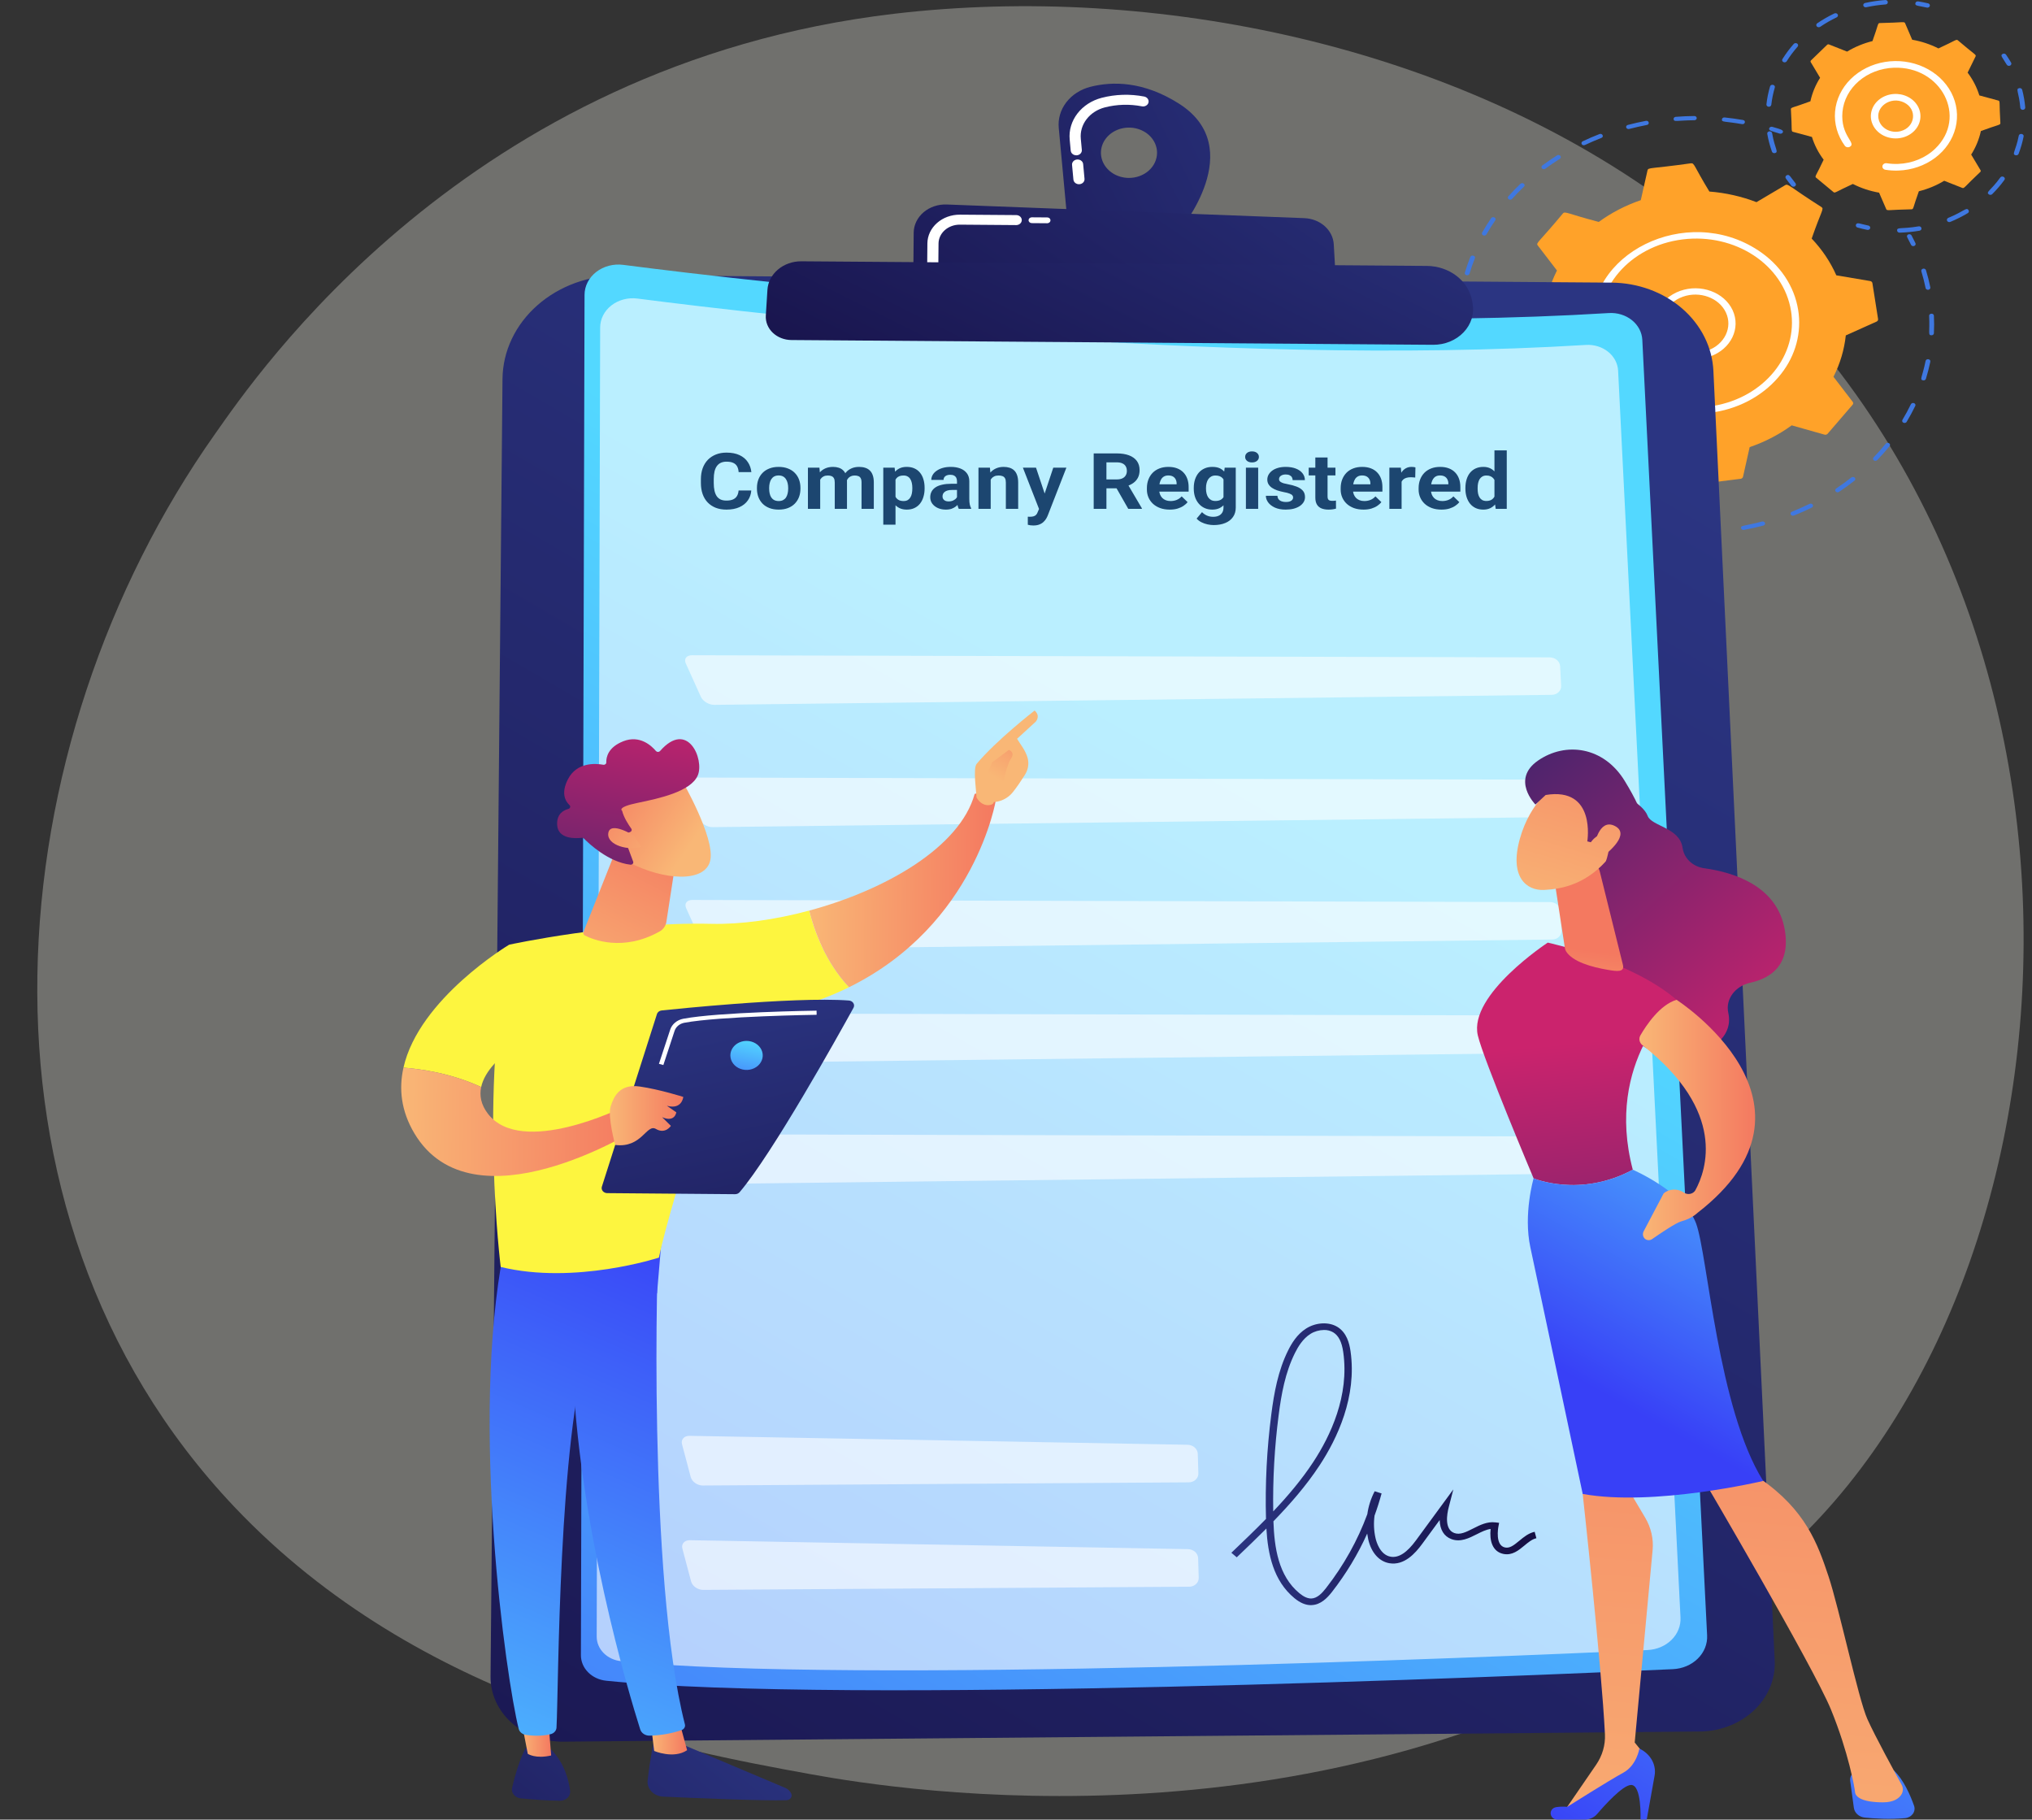<svg width="153" height="137" viewBox="0 0 153 137" fill="none" xmlns="http://www.w3.org/2000/svg">
<rect x="0" y="0" width="153" height="137" fill="#333333" stroke="none"/>
<g clip-path="url(#clip0_1_2923)">
<path opacity="0.3" d="M135.033 116.268C131.961 119.167 129.056 121.037 126.76 122.514C99.772 139.88 67.837 134.818 61.052 133.581C51.03 131.756 31.658 128.228 17.652 113.457C-3.538 91.109 -0.238 55.902 16.198 32.662C19.204 28.411 35.085 4.816 67.362 1.032C86.894 -1.258 109.667 3.361 126.156 15.75C160.769 41.757 158.306 94.295 135.033 116.268Z" fill="#FFFDF5"/>
<path d="M112.279 32.508C112.245 32.511 112.21 32.505 112.18 32.491C112.149 32.477 112.123 32.456 112.105 32.429C111.984 32.246 111.865 32.058 111.752 31.87C111.742 31.851 111.735 31.831 111.733 31.81C111.731 31.789 111.733 31.768 111.74 31.748C111.748 31.728 111.759 31.709 111.774 31.693C111.79 31.677 111.808 31.664 111.829 31.655C112.043 31.557 112.091 31.774 112.419 32.269C112.431 32.288 112.438 32.307 112.441 32.328C112.444 32.349 112.443 32.37 112.437 32.391C112.43 32.411 112.42 32.43 112.406 32.446C112.391 32.463 112.373 32.477 112.353 32.487C112.33 32.498 112.305 32.505 112.279 32.508Z" fill="#EAC4F9"/>
<path d="M110.825 30.049C110.662 29.666 110.517 29.274 110.389 28.881C110.383 28.861 110.381 28.84 110.384 28.819C110.387 28.798 110.394 28.778 110.406 28.76C110.418 28.742 110.433 28.726 110.452 28.713C110.47 28.7 110.492 28.691 110.514 28.686C110.776 28.62 110.687 28.811 111.164 29.937C111.172 29.957 111.176 29.978 111.175 29.999C111.174 30.02 111.168 30.041 111.158 30.06C111.148 30.079 111.133 30.096 111.116 30.11C111.098 30.124 111.078 30.135 111.055 30.142C111.011 30.156 110.962 30.154 110.919 30.137C110.877 30.119 110.843 30.088 110.825 30.049ZM109.906 26.931C109.835 26.526 109.781 26.11 109.747 25.708C109.729 25.493 110.091 25.478 110.109 25.684C110.142 26.082 110.194 26.483 110.264 26.88C110.269 26.922 110.256 26.964 110.228 26.997C110.199 27.031 110.158 27.053 110.111 27.059C110.065 27.066 110.017 27.056 109.979 27.031C109.941 27.007 109.914 26.97 109.906 26.929V26.931ZM109.726 23.714C109.75 23.306 109.793 22.894 109.854 22.491C109.886 22.282 110.244 22.323 110.213 22.531C110.153 22.928 110.111 23.331 110.087 23.73C110.071 23.939 109.71 23.923 109.726 23.714ZM110.425 20.72C110.402 20.716 110.38 20.707 110.362 20.694C110.343 20.681 110.326 20.665 110.314 20.647C110.302 20.629 110.295 20.609 110.292 20.587C110.289 20.567 110.291 20.545 110.297 20.525C110.416 20.129 110.555 19.733 110.709 19.347C110.788 19.149 111.13 19.253 111.051 19.451C110.899 19.829 110.763 20.217 110.647 20.604C110.641 20.625 110.63 20.645 110.615 20.662C110.601 20.679 110.583 20.694 110.561 20.705C110.541 20.715 110.518 20.722 110.494 20.725C110.47 20.728 110.446 20.726 110.422 20.72H110.425ZM111.68 17.72C111.659 17.711 111.64 17.698 111.624 17.682C111.609 17.667 111.597 17.648 111.589 17.629C111.582 17.609 111.579 17.588 111.581 17.567C111.582 17.546 111.589 17.526 111.599 17.507C111.808 17.141 112.036 16.778 112.275 16.427C112.399 16.247 112.709 16.409 112.586 16.59C112.35 16.932 112.127 17.289 111.923 17.648C111.912 17.667 111.897 17.684 111.879 17.698C111.86 17.712 111.839 17.723 111.816 17.73C111.793 17.736 111.769 17.739 111.745 17.737C111.721 17.735 111.698 17.73 111.677 17.72H111.68ZM113.73 15.035C113.684 15.04 113.638 15.028 113.601 15.002C113.582 14.99 113.567 14.974 113.555 14.956C113.544 14.937 113.536 14.917 113.533 14.896C113.53 14.876 113.532 14.855 113.539 14.835C113.545 14.815 113.556 14.796 113.571 14.78C113.859 14.457 114.166 14.143 114.481 13.841C114.515 13.81 114.559 13.792 114.607 13.79C114.655 13.788 114.702 13.803 114.737 13.831C114.755 13.845 114.769 13.862 114.779 13.881C114.789 13.9 114.794 13.921 114.795 13.942C114.796 13.963 114.792 13.983 114.784 14.003C114.776 14.023 114.764 14.041 114.747 14.056C114.438 14.349 114.138 14.66 113.855 14.975C113.839 14.992 113.82 15.007 113.798 15.017C113.776 15.027 113.752 15.034 113.727 15.035H113.73ZM116.263 12.736C116.234 12.738 116.204 12.735 116.178 12.725C116.15 12.715 116.126 12.7 116.107 12.681C116.091 12.665 116.08 12.646 116.073 12.626C116.066 12.606 116.063 12.585 116.065 12.564C116.067 12.543 116.074 12.523 116.085 12.505C116.096 12.486 116.111 12.47 116.129 12.456C116.485 12.193 116.858 11.938 117.237 11.699C117.276 11.675 117.324 11.665 117.371 11.671C117.418 11.678 117.461 11.701 117.489 11.735C117.503 11.752 117.513 11.771 117.518 11.792C117.524 11.812 117.524 11.833 117.52 11.854C117.517 11.875 117.508 11.894 117.495 11.912C117.483 11.93 117.466 11.945 117.447 11.957C117.076 12.191 116.711 12.44 116.362 12.699C116.333 12.72 116.297 12.733 116.26 12.736L116.263 12.736ZM119.097 10.852C119.086 10.834 119.079 10.813 119.076 10.793C119.074 10.772 119.077 10.751 119.083 10.731C119.091 10.711 119.102 10.692 119.117 10.676C119.132 10.66 119.15 10.647 119.171 10.637C119.58 10.441 120.004 10.26 120.431 10.094C120.649 10.009 120.795 10.299 120.577 10.384C120.159 10.547 119.743 10.726 119.342 10.916C119.3 10.937 119.25 10.942 119.203 10.93C119.157 10.918 119.117 10.89 119.093 10.852L119.097 10.852ZM131.167 9.345C129.832 9.113 129.62 9.22 129.654 8.981C129.66 8.939 129.685 8.901 129.722 8.875C129.761 8.849 129.808 8.837 129.855 8.843C130.317 8.891 130.782 8.955 131.239 9.034C131.474 9.072 131.402 9.384 131.167 9.345ZM122.445 9.601C122.432 9.561 122.438 9.517 122.461 9.481C122.484 9.444 122.523 9.417 122.568 9.406C123.013 9.289 123.471 9.185 123.926 9.099C124.161 9.054 124.235 9.365 124.001 9.409C123.555 9.494 123.107 9.595 122.67 9.71C122.647 9.716 122.623 9.718 122.599 9.715C122.576 9.713 122.553 9.706 122.532 9.696C122.511 9.686 122.492 9.672 122.478 9.655C122.463 9.639 122.451 9.619 122.445 9.599V9.601ZM127.583 9.052C126.224 9.064 126.037 9.208 126.015 8.968C126 8.815 126.198 8.786 126.178 8.796C126.643 8.759 127.114 8.739 127.579 8.735C127.626 8.735 127.672 8.752 127.704 8.781C127.738 8.811 127.756 8.851 127.756 8.893C127.756 8.935 127.738 8.976 127.704 9.005C127.672 9.035 127.626 9.052 127.579 9.052H127.583Z" fill="#3F78E0"/>
<path d="M134.004 10.061C133.436 9.871 133.139 9.853 133.218 9.648C133.235 9.608 133.269 9.576 133.311 9.557C133.354 9.539 133.403 9.536 133.448 9.55C134.044 9.726 134.321 9.778 134.238 9.971C134.216 10.008 134.181 10.037 134.139 10.053C134.096 10.069 134.049 10.072 134.004 10.061Z" fill="#3F78E0"/>
<path d="M144.076 18.53C144.038 18.533 143.999 18.525 143.966 18.508C143.933 18.49 143.907 18.463 143.892 18.432C143.8 18.239 143.701 18.047 143.601 17.859C143.591 17.84 143.585 17.819 143.584 17.798C143.583 17.777 143.587 17.756 143.595 17.737C143.603 17.717 143.615 17.699 143.631 17.684C143.647 17.668 143.666 17.656 143.688 17.647C143.731 17.629 143.78 17.627 143.825 17.641C143.87 17.655 143.908 17.684 143.929 17.723C144.031 17.915 144.131 18.111 144.226 18.31C144.234 18.329 144.239 18.35 144.239 18.371C144.239 18.392 144.234 18.413 144.226 18.432C144.216 18.451 144.203 18.469 144.186 18.484C144.17 18.498 144.15 18.51 144.129 18.518C144.112 18.524 144.094 18.528 144.076 18.53Z" fill="#3F78E0"/>
<path d="M128.883 40.2C128.382 40.233 127.874 40.249 127.374 40.242C127.35 40.242 127.327 40.238 127.305 40.23C127.284 40.222 127.264 40.21 127.248 40.195C127.231 40.181 127.218 40.163 127.209 40.143C127.2 40.124 127.195 40.103 127.195 40.082C127.2 39.837 127.393 39.979 128.858 39.886C128.881 39.884 128.905 39.887 128.927 39.893C128.95 39.9 128.971 39.91 128.989 39.924C129.006 39.937 129.021 39.954 129.032 39.973C129.043 39.991 129.049 40.012 129.051 40.033C129.063 40.183 128.864 40.209 128.883 40.2ZM131.098 39.776C131.043 39.534 131.273 39.635 132.673 39.267C132.719 39.254 132.768 39.258 132.81 39.279C132.852 39.298 132.883 39.333 132.898 39.373C132.911 39.414 132.905 39.457 132.882 39.494C132.859 39.531 132.821 39.557 132.775 39.569C132.296 39.695 131.804 39.805 131.312 39.896C131.266 39.906 131.217 39.898 131.177 39.875C131.137 39.853 131.109 39.817 131.098 39.776ZM124.929 40.072C124.435 40.007 123.936 39.923 123.448 39.822C123.426 39.817 123.404 39.809 123.385 39.796C123.366 39.784 123.349 39.769 123.337 39.751C123.325 39.733 123.316 39.714 123.313 39.693C123.309 39.672 123.31 39.651 123.315 39.631C123.381 39.39 123.533 39.568 124.984 39.758C125.008 39.761 125.03 39.768 125.051 39.779C125.071 39.789 125.089 39.803 125.103 39.82C125.117 39.837 125.127 39.856 125.133 39.877C125.139 39.897 125.14 39.918 125.136 39.939C125.128 39.981 125.102 40.019 125.064 40.044C125.025 40.069 124.977 40.079 124.929 40.072ZM135.016 38.827C134.979 38.831 134.941 38.824 134.909 38.807C134.877 38.791 134.85 38.766 134.834 38.735C134.825 38.716 134.819 38.696 134.819 38.675C134.818 38.654 134.822 38.633 134.83 38.613C134.839 38.593 134.851 38.576 134.868 38.56C134.884 38.545 134.903 38.533 134.925 38.525C135.372 38.346 135.817 38.148 136.245 37.938C136.287 37.917 136.336 37.912 136.382 37.923C136.428 37.934 136.467 37.961 136.491 37.998C136.503 38.016 136.51 38.036 136.513 38.057C136.515 38.078 136.514 38.099 136.507 38.119C136.501 38.139 136.49 38.158 136.475 38.174C136.46 38.191 136.442 38.204 136.422 38.214C135.985 38.43 135.531 38.632 135.073 38.815C135.055 38.822 135.036 38.826 135.016 38.827V38.827ZM138.382 37.063C138.351 37.066 138.32 37.062 138.291 37.051C138.262 37.041 138.237 37.023 138.218 37.001C138.204 36.985 138.194 36.966 138.188 36.946C138.182 36.925 138.181 36.904 138.184 36.883C138.187 36.863 138.195 36.843 138.207 36.825C138.219 36.807 138.235 36.791 138.254 36.779C138.645 36.518 139.03 36.241 139.396 35.951C139.432 35.922 139.479 35.908 139.527 35.91C139.574 35.912 139.619 35.931 139.651 35.962C139.667 35.977 139.68 35.995 139.687 36.015C139.695 36.035 139.699 36.056 139.697 36.077C139.696 36.098 139.69 36.118 139.68 36.137C139.669 36.156 139.655 36.172 139.637 36.186C139.264 36.48 138.873 36.765 138.472 37.032C138.446 37.049 138.415 37.06 138.382 37.062V37.063ZM141.229 34.696C141.205 34.698 141.181 34.696 141.157 34.69C141.134 34.683 141.113 34.673 141.094 34.659C141.076 34.646 141.061 34.63 141.05 34.611C141.039 34.592 141.033 34.572 141.031 34.551C141.029 34.53 141.032 34.509 141.039 34.489C141.047 34.47 141.058 34.451 141.073 34.435C141.391 34.106 141.697 33.761 141.983 33.408C142.011 33.373 142.054 33.35 142.101 33.343C142.148 33.336 142.196 33.346 142.235 33.37C142.255 33.382 142.271 33.397 142.284 33.415C142.296 33.432 142.305 33.452 142.308 33.473C142.313 33.493 142.312 33.514 142.306 33.535C142.301 33.555 142.292 33.575 142.277 33.591C141.985 33.95 141.673 34.302 141.35 34.639C141.319 34.671 141.276 34.691 141.229 34.695V34.696ZM143.421 31.843C143.387 31.846 143.352 31.84 143.32 31.826C143.299 31.816 143.281 31.803 143.265 31.787C143.251 31.771 143.239 31.753 143.232 31.733C143.225 31.713 143.222 31.692 143.225 31.671C143.227 31.65 143.233 31.63 143.244 31.611C143.473 31.23 143.687 30.834 143.879 30.437C143.898 30.398 143.934 30.367 143.978 30.351C144.022 30.335 144.072 30.335 144.115 30.352C144.137 30.36 144.157 30.371 144.174 30.386C144.191 30.4 144.204 30.418 144.213 30.437C144.222 30.457 144.226 30.477 144.226 30.498C144.226 30.519 144.221 30.54 144.211 30.559C144.016 30.965 143.798 31.368 143.564 31.758C143.55 31.782 143.529 31.801 143.505 31.816C143.48 31.831 143.451 31.84 143.421 31.842V31.843ZM144.791 28.636C144.518 28.573 144.727 28.444 144.989 27.175C145.031 26.968 145.388 27.024 145.345 27.231C145.255 27.663 145.143 28.099 145.012 28.523C144.999 28.564 144.969 28.599 144.927 28.62C144.886 28.641 144.837 28.647 144.791 28.636V28.636ZM145.428 25.244C145.147 25.235 145.316 25.071 145.254 23.783C145.244 23.574 145.605 23.558 145.615 23.768C145.637 24.208 145.637 24.653 145.615 25.089C145.613 25.132 145.592 25.172 145.557 25.201C145.522 25.23 145.476 25.245 145.428 25.243V25.244ZM145.184 21.819C145.14 21.823 145.095 21.812 145.059 21.788C145.022 21.765 144.998 21.729 144.989 21.69C144.902 21.264 144.794 20.838 144.668 20.425C144.662 20.404 144.66 20.383 144.663 20.362C144.666 20.341 144.674 20.321 144.686 20.303C144.698 20.285 144.714 20.269 144.733 20.256C144.752 20.243 144.773 20.234 144.796 20.229C144.842 20.218 144.891 20.223 144.932 20.244C144.974 20.265 145.005 20.3 145.017 20.341C145.146 20.763 145.256 21.197 145.345 21.631C145.349 21.652 145.348 21.673 145.343 21.694C145.338 21.714 145.328 21.734 145.315 21.751C145.301 21.768 145.284 21.783 145.264 21.794C145.244 21.805 145.222 21.812 145.198 21.816L145.184 21.819Z" fill="#3F78E0"/>
<path d="M121.099 39.179C120.512 38.979 120.236 38.916 120.332 38.726C120.431 38.53 120.63 38.677 121.231 38.883C121.254 38.89 121.274 38.902 121.291 38.916C121.308 38.93 121.321 38.947 121.331 38.967C121.341 38.986 121.345 39.007 121.346 39.027C121.347 39.048 121.342 39.069 121.333 39.089C121.315 39.128 121.281 39.16 121.237 39.177C121.193 39.194 121.144 39.194 121.099 39.179Z" fill="#EAC4F9"/>
<path d="M120.875 34.788L123.032 33.511C124.16 33.945 125.357 34.215 126.579 34.31C127.768 36.258 127.697 36.47 127.973 36.435L131.06 36.049C131.103 36.044 131.144 36.026 131.176 35.999C131.209 35.973 131.231 35.938 131.24 35.899L131.742 33.663C132.888 33.273 133.956 32.719 134.906 32.024L137.375 32.722C137.417 32.734 137.463 32.734 137.505 32.723C137.547 32.711 137.584 32.688 137.612 32.657L139.492 30.471C139.519 30.44 139.534 30.402 139.536 30.363C139.537 30.324 139.524 30.286 139.499 30.253L138.052 28.367C138.552 27.382 138.865 26.33 138.98 25.253L141.295 24.214C141.335 24.197 141.367 24.169 141.388 24.135C141.408 24.1 141.416 24.061 141.41 24.021L140.983 21.316C140.977 21.277 140.957 21.241 140.927 21.213C140.896 21.185 140.857 21.166 140.813 21.159L138.266 20.729C137.822 19.721 137.195 18.787 136.411 17.963C137.149 15.83 137.364 15.733 137.144 15.587C134.676 14.018 134.648 13.803 134.412 13.943L132.254 15.22C131.128 14.786 129.93 14.516 128.708 14.421C127.52 12.474 127.591 12.261 127.314 12.295C124.255 12.727 124.102 12.591 124.048 12.834L123.544 15.07C122.398 15.461 121.33 16.015 120.379 16.709C117.979 16.079 117.843 15.877 117.674 16.077C115.855 18.27 115.629 18.279 115.786 18.48L117.232 20.366C116.734 21.351 116.42 22.403 116.305 23.48C114.118 24.513 113.835 24.465 113.875 24.712C114.351 27.381 114.196 27.528 114.472 27.575L117.018 28.005C117.463 29.012 118.089 29.947 118.873 30.771C118.137 32.896 117.919 33 118.14 33.146C120.611 34.713 120.637 34.928 120.875 34.788Z" fill="#FFA229"/>
<path d="M124.827 25.377C124.199 24.018 124.951 22.459 126.503 21.903C128.056 21.348 129.831 21.998 130.46 23.357C131.089 24.717 130.337 26.276 128.784 26.831C127.231 27.389 125.456 26.736 124.827 25.377ZM126.707 22.342C125.447 22.794 124.807 24.063 125.33 25.196C125.847 26.313 127.305 26.849 128.58 26.391C129.855 25.933 130.473 24.652 129.956 23.536C129.44 22.42 127.98 21.885 126.707 22.342Z" fill="white"/>
<path d="M128.429 31.113C127.984 31.153 127.535 31.159 127.088 31.132C127.025 31.129 126.966 31.106 126.92 31.067C126.874 31.028 126.845 30.976 126.838 30.919C126.837 30.906 126.837 30.892 126.838 30.878C126.845 30.814 126.879 30.756 126.934 30.715C126.988 30.673 127.058 30.653 127.13 30.657C127.644 30.689 128.161 30.672 128.672 30.609C132.532 30.126 135.267 27.047 134.892 23.677C134.882 23.591 134.871 23.505 134.857 23.419C134.306 19.928 130.638 17.532 126.686 18.026C122.733 18.52 119.951 21.735 120.499 25.219C120.827 27.291 122.061 28.23 122.085 28.448C122.111 28.683 121.771 28.805 121.603 28.622C120.655 27.592 120.07 26.332 119.925 25.003C119.27 19.102 126.991 15.293 132.381 18.85C133.194 19.381 133.881 20.052 134.399 20.826C134.917 21.599 135.256 22.458 135.396 23.352C135.41 23.445 135.423 23.538 135.434 23.632C135.624 25.345 135.071 27.059 133.89 28.416C132.633 29.877 130.785 30.834 128.746 31.08C128.64 31.093 128.535 31.104 128.429 31.113Z" fill="white"/>
<path d="M139.51 13.85C140.125 14.163 140.792 14.384 141.486 14.505L142.026 15.751C142.086 15.889 142.197 15.792 143.935 15.758C144.095 15.753 144.03 15.639 144.481 14.4C145.161 14.231 145.805 13.964 146.389 13.61L147.753 14.148C147.905 14.208 147.906 14.069 149.108 12.944C149.126 12.927 149.136 12.905 149.14 12.883C149.143 12.86 149.138 12.837 149.126 12.817L148.421 11.638C148.77 11.087 149.017 10.488 149.151 9.866C150.469 9.377 150.624 9.42 150.619 9.274C150.519 7.687 150.619 7.611 150.462 7.57L149.035 7.183C148.847 6.572 148.549 5.993 148.153 5.468L148.753 4.245C148.82 4.109 148.665 4.108 147.411 3.03C147.294 2.932 147.254 3.052 145.954 3.646C145.34 3.333 144.673 3.112 143.979 2.991L143.443 1.743C143.383 1.605 143.272 1.702 141.533 1.736C141.374 1.741 141.44 1.85 140.988 3.094C140.308 3.263 139.663 3.53 139.078 3.885L137.714 3.346C137.691 3.337 137.665 3.335 137.64 3.339C137.615 3.344 137.592 3.355 137.575 3.372L136.357 4.55C136.34 4.567 136.329 4.588 136.326 4.611C136.322 4.634 136.327 4.657 136.339 4.677L137.044 5.856C136.695 6.407 136.449 7.006 136.314 7.628C134.997 8.117 134.841 8.074 134.846 8.22C134.946 9.806 134.846 9.883 135.003 9.925L136.43 10.311C136.619 10.921 136.916 11.5 137.312 12.024C136.766 13.204 136.62 13.274 136.74 13.374L138.054 14.464C138.171 14.563 138.217 14.441 139.51 13.85Z" fill="#FFA229"/>
<path d="M140.943 9.22C140.838 8.903 140.841 8.564 140.952 8.248C141.062 7.932 141.274 7.652 141.562 7.444C141.849 7.236 142.199 7.109 142.567 7.079C142.934 7.049 143.304 7.118 143.628 7.277C143.952 7.435 144.217 7.677 144.388 7.97C144.56 8.263 144.63 8.596 144.591 8.925C144.552 9.255 144.405 9.566 144.168 9.82C143.931 10.075 143.616 10.261 143.262 10.354C142.786 10.479 142.275 10.43 141.84 10.217C141.406 10.005 141.083 9.646 140.943 9.22ZM141.479 9.079C141.578 9.378 141.804 9.629 142.109 9.779C142.415 9.928 142.773 9.963 143.107 9.875C144.221 9.582 144.388 8.215 143.365 7.715C142.342 7.214 141.147 8.073 141.479 9.079Z" fill="white"/>
<path d="M134.891 13.99C134.741 13.81 134.597 13.621 134.463 13.431C134.45 13.412 134.441 13.392 134.437 13.37C134.433 13.349 134.433 13.326 134.439 13.305C134.444 13.284 134.454 13.264 134.468 13.246C134.483 13.228 134.501 13.213 134.521 13.201C134.739 13.078 134.802 13.326 135.189 13.791C135.203 13.808 135.214 13.828 135.22 13.85C135.226 13.871 135.227 13.893 135.223 13.914C135.22 13.936 135.212 13.957 135.199 13.976C135.187 13.994 135.171 14.011 135.151 14.024C135.132 14.037 135.109 14.046 135.086 14.052C135.062 14.057 135.037 14.058 135.013 14.055C134.989 14.052 134.966 14.045 134.945 14.033C134.925 14.022 134.906 14.008 134.891 13.99Z" fill="#3F78E0"/>
<path d="M133.418 11.413C133.263 10.977 133.145 10.531 133.067 10.079C133.029 9.861 133.394 9.811 133.433 10.03C133.641 11.231 133.946 11.439 133.652 11.523C133.628 11.53 133.604 11.533 133.579 11.531C133.555 11.529 133.531 11.523 133.509 11.512C133.487 11.502 133.468 11.488 133.452 11.471C133.436 11.454 133.425 11.434 133.418 11.413ZM133.168 8.037C133.119 8.032 133.074 8.01 133.044 7.976C133.013 7.942 132.999 7.898 133.004 7.855C133.055 7.399 133.146 6.948 133.277 6.506C133.34 6.293 133.698 6.378 133.635 6.591C133.51 7.017 133.421 7.451 133.371 7.888C133.366 7.932 133.341 7.972 133.303 8C133.265 8.028 133.217 8.042 133.168 8.038V8.037ZM134.356 4.693C134.329 4.691 134.304 4.684 134.28 4.672C134.237 4.651 134.206 4.615 134.193 4.572C134.179 4.53 134.186 4.484 134.21 4.446C134.46 4.047 134.744 3.666 135.06 3.307C135.09 3.272 135.135 3.25 135.184 3.245C135.232 3.24 135.281 3.252 135.32 3.279C135.359 3.307 135.383 3.347 135.389 3.39C135.395 3.434 135.381 3.478 135.351 3.513C135.047 3.858 134.773 4.225 134.533 4.609C134.515 4.637 134.49 4.659 134.458 4.674C134.427 4.689 134.391 4.696 134.356 4.693V4.693ZM136.927 2.051C136.889 2.048 136.854 2.035 136.825 2.014C136.796 1.992 136.775 1.964 136.764 1.931C136.754 1.899 136.754 1.865 136.766 1.833C136.778 1.801 136.8 1.773 136.83 1.752C137.237 1.476 137.667 1.229 138.117 1.013C138.16 0.992 138.212 0.988 138.259 1C138.305 1.013 138.345 1.042 138.368 1.081C138.392 1.12 138.397 1.166 138.382 1.208C138.368 1.25 138.336 1.286 138.292 1.307C137.859 1.514 137.445 1.752 137.054 2.018C137.017 2.041 136.972 2.053 136.927 2.049V2.051ZM140.298 0.423C140.292 0.402 140.291 0.38 140.295 0.358C140.299 0.336 140.307 0.316 140.32 0.297C140.332 0.278 140.349 0.262 140.369 0.249C140.389 0.236 140.41 0.227 140.434 0.222C140.93 0.114 141.435 0.041 141.944 0.003C142.187 -0.016 142.22 0.316 141.974 0.335C141.485 0.371 140.999 0.441 140.522 0.545C140.498 0.55 140.474 0.551 140.45 0.548C140.425 0.544 140.402 0.537 140.381 0.525C140.36 0.513 140.342 0.498 140.328 0.48C140.314 0.463 140.303 0.442 140.298 0.421V0.423Z" fill="#3F78E0"/>
<path d="M145.079 0.571C144.42 0.419 144.175 0.461 144.219 0.24C144.223 0.218 144.232 0.198 144.245 0.179C144.257 0.16 144.275 0.144 144.294 0.132C144.315 0.119 144.338 0.11 144.361 0.106C144.385 0.101 144.41 0.101 144.434 0.105C144.68 0.144 144.928 0.192 145.172 0.249C145.22 0.26 145.261 0.287 145.286 0.325C145.311 0.363 145.318 0.409 145.306 0.452C145.293 0.494 145.263 0.531 145.22 0.553C145.178 0.576 145.128 0.582 145.079 0.571Z" fill="#3F78E0"/>
<path d="M151.089 4.857C150.774 4.313 150.576 4.179 150.789 4.061C150.831 4.038 150.881 4.03 150.929 4.04C150.977 4.05 151.019 4.077 151.045 4.115C151.176 4.305 151.302 4.504 151.418 4.702C151.432 4.721 151.442 4.743 151.446 4.766C151.45 4.789 151.449 4.812 151.442 4.835C151.436 4.857 151.424 4.878 151.408 4.896C151.392 4.915 151.372 4.929 151.349 4.94C151.326 4.951 151.3 4.957 151.275 4.959C151.249 4.96 151.223 4.957 151.199 4.949C151.174 4.941 151.152 4.928 151.134 4.912C151.115 4.896 151.101 4.876 151.091 4.855L151.089 4.857Z" fill="#3F78E0"/>
<path d="M142.843 17.354C142.833 17.078 143.143 17.264 144.461 17.042C144.701 17.001 144.771 17.329 144.529 17.37C144.035 17.453 143.535 17.502 143.034 17.517C143.01 17.517 142.985 17.513 142.962 17.506C142.939 17.498 142.918 17.486 142.901 17.471C142.883 17.456 142.869 17.438 142.859 17.418C142.849 17.398 142.844 17.376 142.843 17.354ZM146.608 16.623C146.597 16.603 146.591 16.582 146.59 16.56C146.589 16.538 146.593 16.516 146.602 16.496C146.61 16.475 146.623 16.456 146.639 16.441C146.656 16.424 146.676 16.412 146.698 16.402C147.925 15.894 148.046 15.584 148.217 15.815C148.244 15.852 148.254 15.897 148.244 15.94C148.235 15.983 148.207 16.022 148.166 16.046C147.749 16.295 147.311 16.515 146.856 16.704C146.834 16.714 146.81 16.72 146.784 16.722C146.759 16.723 146.734 16.72 146.71 16.712C146.687 16.705 146.665 16.693 146.647 16.677C146.628 16.662 146.614 16.644 146.604 16.623H146.608ZM149.744 14.63C149.514 14.444 149.876 14.376 150.611 13.366C150.745 13.182 151.056 13.366 150.922 13.548C150.647 13.925 150.341 14.282 150.006 14.617C149.989 14.633 149.97 14.647 149.948 14.656C149.925 14.665 149.902 14.671 149.877 14.672C149.853 14.673 149.829 14.67 149.806 14.663C149.783 14.656 149.762 14.644 149.744 14.63ZM151.756 11.687C151.463 11.597 151.768 11.406 152.003 10.219C152.046 10.003 152.412 10.06 152.369 10.277C152.28 10.72 152.154 11.156 151.992 11.582C151.975 11.624 151.941 11.658 151.897 11.677C151.853 11.696 151.803 11.698 151.756 11.684V11.687ZM152.121 8.118C152.019 6.91 151.739 6.699 152.039 6.636C152.062 6.631 152.087 6.63 152.111 6.634C152.136 6.637 152.158 6.645 152.179 6.656C152.2 6.668 152.218 6.683 152.232 6.701C152.246 6.719 152.256 6.739 152.262 6.76C152.376 7.198 152.453 7.644 152.491 8.093C152.493 8.136 152.477 8.179 152.445 8.212C152.413 8.245 152.368 8.265 152.319 8.269C152.271 8.272 152.223 8.258 152.186 8.23C152.148 8.201 152.125 8.161 152.121 8.118Z" fill="#3F78E0"/>
<path d="M140.595 17.306C140.349 17.257 140.104 17.198 139.864 17.132C139.817 17.119 139.777 17.09 139.755 17.051C139.732 17.012 139.727 16.966 139.741 16.924C139.817 16.703 140.044 16.854 140.676 16.982C140.7 16.986 140.722 16.995 140.742 17.008C140.762 17.02 140.779 17.036 140.792 17.055C140.805 17.073 140.814 17.094 140.818 17.115C140.822 17.137 140.822 17.159 140.817 17.18C140.811 17.202 140.801 17.222 140.787 17.24C140.773 17.258 140.755 17.273 140.735 17.285C140.714 17.296 140.691 17.304 140.667 17.308C140.643 17.312 140.619 17.311 140.595 17.306Z" fill="#3F78E0"/>
<path d="M141.97 12.783C141.897 12.773 141.832 12.737 141.788 12.684C141.744 12.63 141.726 12.564 141.738 12.498C141.749 12.433 141.789 12.374 141.849 12.335C141.908 12.296 141.982 12.28 142.055 12.29C142.338 12.334 142.627 12.351 142.914 12.341C143.444 12.323 143.965 12.211 144.447 12.012C144.929 11.813 145.363 11.531 145.723 11.181C148.156 8.822 146.184 4.974 142.6 5.099C141.613 5.135 140.675 5.493 139.962 6.106C139.249 6.718 138.811 7.544 138.729 8.426C138.566 10.24 139.796 10.752 139.291 11.047C139.229 11.083 139.154 11.096 139.082 11.082C139.009 11.069 138.946 11.03 138.906 10.975C138.351 10.212 138.093 9.306 138.172 8.399C138.251 7.491 138.663 6.632 139.344 5.956C140.025 5.281 140.935 4.826 141.934 4.663C142.933 4.501 143.964 4.639 144.866 5.057C145.769 5.475 146.491 6.149 146.921 6.973C147.351 7.798 147.465 8.727 147.244 9.616C147.024 10.505 146.482 11.303 145.702 11.887C144.923 12.47 143.95 12.806 142.935 12.841C142.612 12.852 142.289 12.833 141.97 12.783Z" fill="white"/>
<path d="M46.688 20.726L121.347 21.279C123.33 21.294 125.232 21.991 126.658 23.227C128.084 24.463 128.926 26.143 129.011 27.92L133.628 125.032C133.661 125.718 133.539 126.402 133.271 127.044C133.003 127.686 132.594 128.274 132.067 128.771C131.541 129.269 130.908 129.666 130.207 129.94C129.506 130.214 128.751 130.358 127.986 130.365L42.404 131.129C41.685 131.135 40.971 131.013 40.305 130.769C39.639 130.525 39.034 130.165 38.525 129.71C38.016 129.254 37.613 128.712 37.34 128.115C37.068 127.518 36.93 126.878 36.936 126.233L37.836 28.537C37.845 27.503 38.081 26.48 38.531 25.528C38.981 24.576 39.636 23.712 40.458 22.987C41.28 22.262 42.253 21.689 43.322 21.301C44.391 20.913 45.534 20.717 46.688 20.726Z" fill="url(#paint0_linear_1_2923)"/>
<path d="M39.946 107.309C39.882 107.308 39.82 107.284 39.775 107.243C39.73 107.202 39.706 107.146 39.706 107.089L39.725 104.989C39.726 104.961 39.732 104.932 39.745 104.906C39.757 104.879 39.776 104.855 39.798 104.835C39.821 104.815 39.848 104.799 39.878 104.788C39.908 104.778 39.939 104.772 39.971 104.773C40.036 104.773 40.097 104.797 40.142 104.838C40.187 104.879 40.212 104.935 40.212 104.993L40.192 107.092C40.192 107.121 40.186 107.149 40.173 107.176C40.161 107.203 40.142 107.226 40.12 107.247C40.097 107.267 40.07 107.282 40.04 107.293C40.01 107.304 39.978 107.309 39.946 107.309H39.946Z" fill="white"/>
<path d="M46.924 19.941C57.108 21.256 92.132 25.351 121.136 23.57C121.45 23.55 121.766 23.587 122.063 23.678C122.361 23.769 122.635 23.913 122.87 24.1C123.105 24.288 123.296 24.516 123.431 24.77C123.567 25.025 123.643 25.302 123.658 25.583L128.538 123.13C128.571 123.772 128.319 124.4 127.836 124.876C127.354 125.352 126.681 125.637 125.965 125.67C113.768 126.227 63.538 128.356 45.646 126.542C45.12 126.488 44.635 126.262 44.283 125.907C43.931 125.553 43.738 125.094 43.74 124.619L44.013 22.2C44.013 21.873 44.092 21.55 44.244 21.252C44.396 20.954 44.618 20.689 44.894 20.475C45.17 20.261 45.494 20.102 45.844 20.01C46.195 19.918 46.563 19.894 46.924 19.941Z" fill="url(#paint1_linear_1_2923)"/>
<path opacity="0.6" d="M47.993 22.478C57.794 23.744 91.499 27.684 119.41 25.97C119.712 25.951 120.015 25.987 120.302 26.074C120.588 26.162 120.852 26.3 121.078 26.481C121.305 26.661 121.488 26.881 121.618 27.126C121.748 27.371 121.822 27.637 121.836 27.908L126.534 121.783C126.566 122.402 126.323 123.006 125.859 123.465C125.395 123.923 124.747 124.198 124.058 124.23C112.32 124.768 63.981 126.815 46.763 125.068C46.257 125.016 45.79 124.799 45.451 124.458C45.113 124.116 44.927 123.675 44.928 123.218L45.189 24.656C45.19 24.341 45.265 24.029 45.412 23.742C45.558 23.455 45.771 23.2 46.037 22.993C46.303 22.787 46.615 22.634 46.953 22.545C47.29 22.456 47.645 22.433 47.993 22.478Z" fill="white"/>
<path d="M55.613 36.926H56.569C56.549 37.207 56.463 37.457 56.309 37.675C56.158 37.892 55.946 38.063 55.673 38.185C55.403 38.307 55.077 38.368 54.695 38.368C54.397 38.368 54.129 38.322 53.893 38.231C53.656 38.137 53.454 38.003 53.285 37.829C53.119 37.656 52.992 37.445 52.905 37.199C52.818 36.952 52.774 36.676 52.774 36.37V36.081C52.774 35.775 52.819 35.499 52.908 35.252C53 35.004 53.13 34.792 53.298 34.618C53.469 34.445 53.672 34.311 53.909 34.217C54.145 34.123 54.41 34.077 54.702 34.077C55.09 34.077 55.416 34.14 55.683 34.266C55.952 34.392 56.16 34.566 56.306 34.788C56.456 35.009 56.545 35.262 56.575 35.544H55.615C55.605 35.376 55.568 35.234 55.504 35.117C55.44 34.999 55.343 34.91 55.213 34.851C55.085 34.789 54.915 34.759 54.702 34.759C54.542 34.759 54.402 34.786 54.283 34.839C54.163 34.893 54.063 34.974 53.982 35.083C53.901 35.192 53.84 35.329 53.8 35.496C53.762 35.66 53.742 35.853 53.742 36.075V36.37C53.742 36.586 53.761 36.776 53.797 36.941C53.833 37.103 53.889 37.241 53.963 37.353C54.04 37.464 54.138 37.548 54.257 37.606C54.379 37.661 54.525 37.689 54.695 37.689C54.895 37.689 55.061 37.66 55.191 37.603C55.32 37.546 55.42 37.461 55.488 37.348C55.558 37.235 55.6 37.094 55.613 36.926ZM56.994 36.792V36.731C56.994 36.504 57.03 36.295 57.102 36.103C57.175 35.91 57.28 35.743 57.419 35.602C57.557 35.46 57.728 35.35 57.931 35.272C58.133 35.192 58.365 35.152 58.627 35.152C58.889 35.152 59.123 35.192 59.327 35.272C59.532 35.35 59.704 35.46 59.842 35.602C59.982 35.743 60.089 35.91 60.162 36.103C60.234 36.295 60.27 36.504 60.27 36.731V36.792C60.27 37.017 60.234 37.226 60.162 37.419C60.089 37.611 59.982 37.778 59.842 37.921C59.704 38.063 59.533 38.172 59.33 38.251C59.128 38.329 58.896 38.368 58.634 38.368C58.371 38.368 58.138 38.329 57.934 38.251C57.731 38.172 57.559 38.063 57.419 37.921C57.28 37.778 57.175 37.611 57.102 37.419C57.03 37.226 56.994 37.017 56.994 36.792ZM57.914 36.731V36.792C57.914 36.922 57.927 37.043 57.953 37.156C57.978 37.268 58.019 37.368 58.074 37.454C58.132 37.538 58.206 37.604 58.298 37.652C58.389 37.699 58.502 37.723 58.634 37.723C58.761 37.723 58.871 37.699 58.963 37.652C59.054 37.604 59.128 37.538 59.184 37.454C59.239 37.368 59.279 37.268 59.305 37.156C59.333 37.043 59.346 36.922 59.346 36.792V36.731C59.346 36.605 59.333 36.487 59.305 36.376C59.279 36.263 59.238 36.164 59.18 36.078C59.125 35.99 59.051 35.921 58.959 35.871C58.868 35.822 58.757 35.797 58.627 35.797C58.497 35.797 58.387 35.822 58.295 35.871C58.205 35.921 58.132 35.99 58.074 36.078C58.019 36.164 57.978 36.263 57.953 36.376C57.927 36.487 57.914 36.605 57.914 36.731ZM61.757 35.851V38.311H60.833V35.209H61.699L61.757 35.851ZM61.629 36.651H61.373C61.373 36.435 61.402 36.236 61.459 36.055C61.519 35.871 61.605 35.713 61.718 35.579C61.834 35.443 61.975 35.338 62.144 35.264C62.312 35.189 62.507 35.152 62.729 35.152C62.882 35.152 63.023 35.173 63.151 35.215C63.278 35.255 63.389 35.319 63.48 35.407C63.574 35.493 63.646 35.606 63.697 35.745C63.749 35.883 63.774 36.048 63.774 36.241V38.311H62.853V36.333C62.853 36.191 62.832 36.083 62.789 36.006C62.747 35.93 62.686 35.876 62.607 35.846C62.53 35.815 62.438 35.8 62.329 35.8C62.209 35.8 62.105 35.822 62.016 35.866C61.928 35.91 61.856 35.971 61.799 36.049C61.741 36.126 61.698 36.215 61.67 36.319C61.643 36.422 61.629 36.533 61.629 36.651ZM63.688 36.556L63.358 36.594C63.358 36.391 63.386 36.203 63.441 36.029C63.499 35.855 63.583 35.702 63.694 35.57C63.807 35.438 63.947 35.336 64.113 35.264C64.279 35.189 64.471 35.152 64.688 35.152C64.855 35.152 65.006 35.174 65.142 35.218C65.278 35.26 65.395 35.328 65.491 35.421C65.589 35.513 65.664 35.633 65.714 35.782C65.768 35.931 65.794 36.114 65.794 36.33V38.311H64.87V36.33C64.87 36.187 64.849 36.078 64.806 36.003C64.766 35.927 64.707 35.874 64.627 35.846C64.551 35.815 64.459 35.8 64.353 35.8C64.242 35.8 64.145 35.82 64.062 35.86C63.979 35.898 63.91 35.952 63.854 36.02C63.799 36.089 63.757 36.169 63.73 36.261C63.702 36.351 63.688 36.45 63.688 36.556ZM67.428 35.805V39.504H66.507V35.209H67.361L67.428 35.805ZM69.618 36.726V36.786C69.618 37.011 69.588 37.221 69.528 37.414C69.471 37.607 69.386 37.775 69.273 37.918C69.16 38.06 69.019 38.171 68.85 38.251C68.684 38.329 68.492 38.368 68.275 38.368C68.064 38.368 67.881 38.33 67.725 38.254C67.57 38.177 67.438 38.07 67.332 37.933C67.228 37.793 67.143 37.632 67.079 37.448C67.016 37.265 66.966 37.068 66.933 36.858V36.7C66.966 36.474 67.016 36.268 67.079 36.081C67.143 35.891 67.228 35.728 67.332 35.59C67.438 35.451 67.569 35.343 67.722 35.266C67.878 35.19 68.06 35.152 68.269 35.152C68.488 35.152 68.681 35.189 68.847 35.264C69.016 35.338 69.156 35.445 69.269 35.585C69.385 35.724 69.471 35.89 69.528 36.084C69.588 36.276 69.618 36.491 69.618 36.726ZM68.694 36.786V36.726C68.694 36.594 68.681 36.472 68.656 36.361C68.632 36.249 68.594 36.15 68.54 36.066C68.489 35.982 68.421 35.917 68.336 35.871C68.253 35.824 68.151 35.8 68.032 35.8C67.906 35.8 67.799 35.818 67.71 35.854C67.622 35.89 67.55 35.943 67.495 36.012C67.439 36.081 67.398 36.163 67.37 36.258C67.343 36.354 67.325 36.462 67.319 36.582V36.981C67.33 37.122 67.36 37.249 67.409 37.362C67.458 37.473 67.533 37.561 67.636 37.626C67.738 37.691 67.872 37.723 68.038 37.723C68.16 37.723 68.262 37.699 68.346 37.652C68.429 37.602 68.496 37.534 68.547 37.448C68.6 37.362 68.638 37.263 68.659 37.15C68.682 37.037 68.694 36.916 68.694 36.786ZM72.057 37.611V36.23C72.057 36.13 72.039 36.045 72.003 35.974C71.966 35.902 71.91 35.846 71.833 35.805C71.758 35.765 71.662 35.745 71.542 35.745C71.44 35.745 71.351 35.761 71.277 35.794C71.202 35.825 71.144 35.869 71.104 35.929C71.064 35.986 71.044 36.054 71.044 36.132H70.123C70.123 36 70.157 35.875 70.225 35.757C70.293 35.638 70.392 35.534 70.523 35.444C70.652 35.352 70.807 35.281 70.986 35.229C71.167 35.178 71.369 35.152 71.594 35.152C71.862 35.152 72.1 35.192 72.309 35.272C72.518 35.352 72.683 35.473 72.802 35.633C72.923 35.794 72.984 35.995 72.984 36.235V37.563C72.984 37.733 72.996 37.872 73.019 37.981C73.043 38.088 73.076 38.182 73.121 38.262V38.311H72.191C72.146 38.227 72.112 38.122 72.089 37.996C72.068 37.868 72.057 37.74 72.057 37.611ZM72.178 36.422L72.185 36.889H71.67C71.549 36.889 71.443 36.901 71.353 36.926C71.264 36.951 71.19 36.986 71.133 37.032C71.075 37.076 71.033 37.128 71.005 37.187C70.98 37.246 70.967 37.311 70.967 37.382C70.967 37.453 70.985 37.517 71.021 37.574C71.057 37.63 71.11 37.674 71.178 37.706C71.246 37.737 71.326 37.752 71.417 37.752C71.556 37.752 71.677 37.727 71.778 37.678C71.881 37.628 71.96 37.567 72.015 37.494C72.073 37.421 72.103 37.352 72.105 37.288L72.348 37.637C72.314 37.716 72.267 37.797 72.207 37.881C72.15 37.965 72.076 38.044 71.986 38.119C71.897 38.192 71.789 38.252 71.664 38.3C71.538 38.345 71.389 38.368 71.216 38.368C70.997 38.368 70.797 38.329 70.619 38.251C70.441 38.171 70.301 38.061 70.196 37.921C70.094 37.78 70.043 37.619 70.043 37.44C70.043 37.277 70.077 37.133 70.145 37.007C70.213 36.88 70.314 36.774 70.446 36.688C70.58 36.6 70.747 36.535 70.948 36.491C71.148 36.445 71.38 36.422 71.644 36.422H72.178ZM74.595 35.871V38.311H73.674V35.209H74.537L74.595 35.871ZM74.461 36.651H74.211C74.211 36.422 74.245 36.215 74.311 36.032C74.377 35.846 74.469 35.689 74.589 35.559C74.708 35.427 74.85 35.327 75.014 35.258C75.18 35.187 75.366 35.152 75.57 35.152C75.732 35.152 75.88 35.173 76.014 35.215C76.149 35.257 76.264 35.324 76.36 35.415C76.458 35.507 76.532 35.629 76.584 35.78C76.637 35.931 76.664 36.115 76.664 36.333V38.311H75.736V36.33C75.736 36.192 75.715 36.085 75.672 36.009C75.63 35.932 75.567 35.879 75.484 35.848C75.403 35.816 75.302 35.8 75.183 35.8C75.06 35.8 74.952 35.822 74.861 35.866C74.771 35.91 74.696 35.971 74.637 36.049C74.579 36.126 74.535 36.215 74.506 36.319C74.476 36.422 74.461 36.533 74.461 36.651ZM78.39 37.961L79.307 35.209H80.295L78.904 38.778C78.874 38.857 78.834 38.941 78.783 39.031C78.734 39.12 78.666 39.206 78.581 39.286C78.499 39.368 78.393 39.435 78.265 39.486C78.139 39.538 77.984 39.564 77.802 39.564C77.714 39.564 77.643 39.559 77.587 39.55C77.532 39.54 77.466 39.527 77.389 39.509V38.904C77.413 38.904 77.437 38.904 77.462 38.904C77.488 38.906 77.513 38.907 77.536 38.907C77.658 38.907 77.757 38.895 77.833 38.87C77.91 38.845 77.972 38.807 78.019 38.755C78.066 38.706 78.103 38.641 78.131 38.56L78.39 37.961ZM78.006 35.209L78.758 37.457L78.889 38.331L78.262 38.391L77.018 35.209H78.006ZM82.35 34.137H84.086C84.442 34.137 84.748 34.185 85.004 34.28C85.262 34.376 85.46 34.517 85.599 34.705C85.737 34.892 85.806 35.122 85.806 35.395C85.806 35.619 85.763 35.811 85.678 35.972C85.595 36.13 85.477 36.263 85.324 36.37C85.172 36.475 84.994 36.559 84.79 36.622L84.486 36.766H82.977L82.971 36.095H84.093C84.261 36.095 84.401 36.068 84.511 36.015C84.623 35.961 84.706 35.887 84.761 35.791C84.819 35.696 84.847 35.585 84.847 35.459C84.847 35.325 84.82 35.209 84.764 35.112C84.709 35.014 84.624 34.94 84.511 34.888C84.398 34.836 84.257 34.81 84.086 34.81H83.309V38.311H82.35V34.137ZM84.953 38.311L83.892 36.45L84.905 36.445L85.979 38.271V38.311H84.953ZM88.079 38.368C87.811 38.368 87.57 38.33 87.357 38.254C87.144 38.175 86.963 38.067 86.813 37.93C86.666 37.792 86.553 37.633 86.474 37.451C86.396 37.267 86.356 37.073 86.356 36.866V36.751C86.356 36.516 86.394 36.301 86.468 36.106C86.543 35.911 86.649 35.742 86.788 35.599C86.928 35.456 87.099 35.346 87.299 35.269C87.499 35.191 87.725 35.152 87.977 35.152C88.222 35.152 88.44 35.188 88.629 35.261C88.819 35.333 88.978 35.437 89.105 35.57C89.236 35.704 89.333 35.865 89.399 36.052C89.465 36.237 89.499 36.444 89.499 36.671V37.015H86.749V36.465H88.594V36.402C88.594 36.287 88.57 36.185 88.524 36.095C88.479 36.003 88.411 35.931 88.319 35.877C88.227 35.824 88.11 35.797 87.967 35.797C87.846 35.797 87.741 35.821 87.654 35.868C87.567 35.916 87.495 35.983 87.44 36.069C87.387 36.155 87.346 36.256 87.318 36.373C87.293 36.488 87.28 36.614 87.28 36.751V36.866C87.28 36.99 87.299 37.105 87.338 37.21C87.378 37.315 87.435 37.406 87.507 37.483C87.581 37.559 87.671 37.618 87.776 37.66C87.882 37.702 88.003 37.723 88.137 37.723C88.303 37.723 88.458 37.695 88.6 37.637C88.745 37.578 88.87 37.489 88.974 37.371L89.422 37.806C89.35 37.9 89.25 37.99 89.124 38.076C89.001 38.162 88.852 38.233 88.677 38.288C88.502 38.342 88.303 38.368 88.079 38.368ZM92.213 35.209H93.047V38.208C93.047 38.491 92.977 38.731 92.836 38.927C92.697 39.126 92.504 39.276 92.254 39.377C92.005 39.481 91.715 39.532 91.385 39.532C91.24 39.532 91.086 39.515 90.924 39.481C90.764 39.446 90.611 39.393 90.464 39.32C90.319 39.248 90.198 39.156 90.1 39.045L90.506 38.558C90.612 38.669 90.736 38.754 90.876 38.816C91.017 38.879 91.172 38.91 91.343 38.91C91.51 38.91 91.65 38.883 91.765 38.827C91.88 38.774 91.968 38.694 92.031 38.589C92.092 38.486 92.123 38.361 92.123 38.214V35.926L92.213 35.209ZM89.885 36.797V36.737C89.885 36.5 89.918 36.285 89.981 36.092C90.047 35.897 90.14 35.73 90.26 35.59C90.381 35.451 90.528 35.343 90.701 35.266C90.873 35.19 91.068 35.152 91.285 35.152C91.516 35.152 91.709 35.19 91.864 35.266C92.02 35.343 92.147 35.452 92.248 35.593C92.348 35.733 92.426 35.898 92.481 36.089C92.539 36.278 92.583 36.486 92.615 36.711V36.843C92.583 37.059 92.535 37.26 92.472 37.445C92.408 37.631 92.324 37.793 92.219 37.933C92.115 38.07 91.985 38.177 91.829 38.254C91.675 38.33 91.492 38.368 91.279 38.368C91.066 38.368 90.873 38.329 90.701 38.251C90.53 38.172 90.384 38.063 90.262 37.921C90.141 37.78 90.047 37.613 89.981 37.422C89.918 37.231 89.885 37.023 89.885 36.797ZM90.806 36.737V36.797C90.806 36.925 90.82 37.045 90.848 37.156C90.875 37.267 90.918 37.365 90.975 37.451C91.035 37.535 91.109 37.601 91.196 37.649C91.285 37.695 91.391 37.718 91.512 37.718C91.681 37.718 91.818 37.686 91.925 37.623C92.032 37.558 92.111 37.469 92.165 37.356C92.218 37.244 92.249 37.114 92.258 36.967V36.591C92.253 36.471 92.235 36.362 92.203 36.267C92.171 36.169 92.126 36.086 92.069 36.017C92.011 35.949 91.937 35.895 91.845 35.857C91.754 35.819 91.645 35.8 91.519 35.8C91.397 35.8 91.292 35.825 91.202 35.874C91.115 35.922 91.041 35.988 90.982 36.072C90.924 36.156 90.88 36.255 90.851 36.37C90.821 36.483 90.806 36.605 90.806 36.737ZM94.735 35.209V38.311H93.811V35.209H94.735ZM93.754 34.401C93.754 34.28 93.8 34.181 93.894 34.102C93.988 34.024 94.114 33.985 94.271 33.985C94.427 33.985 94.552 34.024 94.646 34.102C94.741 34.181 94.789 34.28 94.789 34.401C94.789 34.521 94.741 34.62 94.646 34.699C94.552 34.777 94.427 34.816 94.271 34.816C94.114 34.816 93.988 34.777 93.894 34.699C93.8 34.62 93.754 34.521 93.754 34.401ZM97.366 37.454C97.366 37.395 97.347 37.341 97.308 37.293C97.27 37.245 97.198 37.202 97.094 37.161C96.992 37.119 96.844 37.081 96.65 37.047C96.475 37.012 96.312 36.969 96.161 36.918C96.011 36.864 95.881 36.8 95.771 36.726C95.662 36.651 95.577 36.563 95.515 36.462C95.453 36.359 95.422 36.241 95.422 36.109C95.422 35.979 95.453 35.857 95.515 35.742C95.579 35.628 95.67 35.526 95.786 35.438C95.906 35.349 96.051 35.279 96.221 35.229C96.394 35.178 96.588 35.152 96.803 35.152C97.103 35.152 97.362 35.195 97.577 35.281C97.794 35.367 97.961 35.485 98.076 35.636C98.193 35.785 98.251 35.955 98.251 36.147H97.33C97.33 36.066 97.311 35.995 97.273 35.931C97.237 35.867 97.179 35.816 97.101 35.78C97.024 35.741 96.923 35.722 96.8 35.722C96.698 35.722 96.609 35.739 96.534 35.771C96.46 35.801 96.402 35.844 96.362 35.897C96.324 35.949 96.305 36.006 96.305 36.069C96.305 36.117 96.315 36.16 96.336 36.198C96.36 36.234 96.397 36.268 96.448 36.298C96.499 36.329 96.566 36.358 96.647 36.385C96.73 36.409 96.832 36.432 96.953 36.453C97.203 36.499 97.425 36.559 97.622 36.634C97.818 36.706 97.973 36.806 98.088 36.932C98.203 37.056 98.261 37.22 98.261 37.422C98.261 37.56 98.227 37.686 98.159 37.801C98.09 37.915 97.992 38.016 97.865 38.102C97.737 38.186 97.583 38.252 97.404 38.3C97.227 38.345 97.028 38.368 96.807 38.368C96.485 38.368 96.212 38.317 95.988 38.214C95.766 38.11 95.598 37.98 95.483 37.821C95.37 37.66 95.313 37.496 95.313 37.328H96.186C96.191 37.441 96.222 37.531 96.282 37.6C96.344 37.669 96.421 37.719 96.515 37.749C96.611 37.78 96.715 37.795 96.826 37.795C96.945 37.795 97.044 37.781 97.123 37.752C97.202 37.721 97.262 37.681 97.302 37.632C97.345 37.58 97.366 37.521 97.366 37.454ZM100.553 35.209V35.794H98.539V35.209H100.553ZM99.038 34.444H99.959V37.376C99.959 37.466 99.971 37.535 99.997 37.583C100.025 37.631 100.065 37.664 100.118 37.683C100.172 37.7 100.239 37.709 100.32 37.709C100.377 37.709 100.428 37.707 100.473 37.703C100.52 37.697 100.559 37.692 100.591 37.686L100.595 38.294C100.516 38.317 100.43 38.335 100.339 38.348C100.247 38.362 100.146 38.368 100.035 38.368C99.832 38.368 99.656 38.339 99.505 38.279C99.355 38.218 99.24 38.121 99.159 37.987C99.079 37.853 99.038 37.678 99.038 37.46V34.444ZM102.67 38.368C102.401 38.368 102.16 38.33 101.947 38.254C101.734 38.175 101.553 38.067 101.403 37.93C101.256 37.792 101.144 37.633 101.064 37.451C100.986 37.267 100.946 37.073 100.946 36.866V36.751C100.946 36.516 100.984 36.301 101.058 36.106C101.133 35.911 101.24 35.742 101.378 35.599C101.518 35.456 101.689 35.346 101.889 35.269C102.09 35.191 102.315 35.152 102.567 35.152C102.812 35.152 103.03 35.188 103.219 35.261C103.409 35.333 103.568 35.437 103.695 35.57C103.826 35.704 103.923 35.865 103.99 36.052C104.056 36.237 104.089 36.444 104.089 36.671V37.015H101.339V36.465H103.184V36.402C103.184 36.287 103.161 36.185 103.114 36.095C103.069 36.003 103.001 35.931 102.909 35.877C102.817 35.824 102.7 35.797 102.558 35.797C102.436 35.797 102.331 35.821 102.244 35.868C102.157 35.916 102.085 35.983 102.03 36.069C101.977 36.155 101.936 36.256 101.908 36.373C101.883 36.488 101.87 36.614 101.87 36.751V36.866C101.87 36.99 101.889 37.105 101.928 37.21C101.968 37.315 102.025 37.406 102.097 37.483C102.172 37.559 102.261 37.618 102.366 37.66C102.472 37.702 102.593 37.723 102.727 37.723C102.893 37.723 103.048 37.695 103.191 37.637C103.335 37.578 103.46 37.489 103.564 37.371L104.012 37.806C103.94 37.9 103.84 37.99 103.715 38.076C103.591 38.162 103.442 38.233 103.267 38.288C103.092 38.342 102.893 38.368 102.67 38.368ZM105.534 35.886V38.311H104.613V35.209H105.479L105.534 35.886ZM106.576 35.189L106.56 35.954C106.515 35.949 106.461 35.944 106.397 35.94C106.335 35.934 106.279 35.931 106.227 35.931C106.097 35.931 105.985 35.947 105.888 35.977C105.795 36.006 105.716 36.049 105.652 36.106C105.59 36.164 105.543 36.233 105.511 36.316C105.481 36.398 105.465 36.492 105.46 36.597L105.275 36.545C105.275 36.344 105.297 36.16 105.342 35.992C105.387 35.822 105.451 35.673 105.537 35.547C105.624 35.421 105.731 35.324 105.856 35.255C105.982 35.186 106.126 35.152 106.288 35.152C106.339 35.152 106.392 35.156 106.445 35.163C106.498 35.169 106.542 35.178 106.576 35.189ZM108.538 38.368C108.27 38.368 108.029 38.33 107.816 38.254C107.603 38.175 107.422 38.067 107.273 37.93C107.126 37.792 107.013 37.633 106.934 37.451C106.855 37.267 106.815 37.073 106.815 36.866V36.751C106.815 36.516 106.853 36.301 106.927 36.106C107.002 35.911 107.108 35.742 107.247 35.599C107.388 35.456 107.559 35.346 107.759 35.269C107.959 35.191 108.185 35.152 108.436 35.152C108.681 35.152 108.899 35.188 109.088 35.261C109.278 35.333 109.437 35.437 109.565 35.57C109.695 35.704 109.793 35.865 109.859 36.052C109.925 36.237 109.958 36.444 109.958 36.671V37.015H107.209V36.465H109.053V36.402C109.053 36.287 109.03 36.185 108.983 36.095C108.938 36.003 108.87 35.931 108.778 35.877C108.687 35.824 108.569 35.797 108.427 35.797C108.305 35.797 108.201 35.821 108.113 35.868C108.026 35.916 107.955 35.983 107.9 36.069C107.846 36.155 107.806 36.256 107.778 36.373C107.752 36.488 107.74 36.614 107.74 36.751V36.866C107.74 36.99 107.759 37.105 107.797 37.21C107.837 37.315 107.894 37.406 107.967 37.483C108.041 37.559 108.13 37.618 108.235 37.66C108.341 37.702 108.462 37.723 108.596 37.723C108.763 37.723 108.917 37.695 109.06 37.637C109.205 37.578 109.329 37.489 109.434 37.371L109.881 37.806C109.809 37.9 109.71 37.99 109.584 38.076C109.46 38.162 109.311 38.233 109.136 38.288C108.962 38.342 108.763 38.368 108.538 38.368ZM112.525 37.635V33.907H113.452V38.311H112.618L112.525 37.635ZM110.338 36.797V36.737C110.338 36.5 110.368 36.285 110.428 36.092C110.488 35.897 110.575 35.73 110.69 35.59C110.805 35.451 110.947 35.343 111.115 35.266C111.284 35.19 111.475 35.152 111.691 35.152C111.893 35.152 112.07 35.19 112.221 35.266C112.375 35.343 112.505 35.452 112.611 35.593C112.72 35.733 112.808 35.898 112.874 36.089C112.94 36.278 112.988 36.486 113.017 36.711V36.843C112.988 37.059 112.94 37.26 112.874 37.445C112.808 37.631 112.72 37.793 112.611 37.933C112.505 38.07 112.375 38.177 112.221 38.254C112.068 38.33 111.889 38.368 111.684 38.368C111.469 38.368 111.277 38.329 111.109 38.251C110.943 38.172 110.802 38.063 110.687 37.921C110.574 37.78 110.488 37.613 110.428 37.422C110.368 37.231 110.338 37.023 110.338 36.797ZM111.259 36.737V36.797C111.259 36.925 111.27 37.045 111.291 37.156C111.314 37.267 111.352 37.365 111.403 37.451C111.456 37.535 111.524 37.601 111.607 37.649C111.693 37.695 111.796 37.718 111.918 37.718C112.075 37.718 112.205 37.686 112.308 37.623C112.41 37.558 112.488 37.469 112.541 37.356C112.596 37.244 112.629 37.114 112.637 36.967V36.591C112.63 36.471 112.611 36.362 112.58 36.267C112.55 36.169 112.505 36.086 112.445 36.017C112.388 35.949 112.315 35.895 112.228 35.857C112.143 35.819 112.041 35.8 111.924 35.8C111.805 35.8 111.702 35.825 111.617 35.874C111.532 35.922 111.463 35.988 111.409 36.072C111.358 36.156 111.32 36.255 111.294 36.37C111.271 36.483 111.259 36.605 111.259 36.737Z" fill="#1C4670"/>
<g opacity="0.6">
<path d="M52.097 49.333C51.69 49.333 51.483 49.608 51.635 49.946L52.772 52.462C52.925 52.801 53.382 53.073 53.789 53.068L116.841 52.314C116.937 52.313 117.032 52.295 117.119 52.261C117.208 52.226 117.287 52.176 117.353 52.113C117.419 52.05 117.47 51.976 117.503 51.896C117.536 51.814 117.551 51.728 117.547 51.642L117.471 50.158C117.459 49.98 117.373 49.813 117.23 49.69C117.086 49.567 116.896 49.497 116.698 49.494L52.097 49.333Z" fill="white"/>
</g>
<g opacity="0.6">
<path d="M51.973 58.541C51.567 58.541 51.359 58.816 51.512 59.154L52.648 61.67C52.801 62.008 53.259 62.281 53.665 62.276L116.717 61.521C116.813 61.52 116.908 61.502 116.996 61.468C117.084 61.433 117.163 61.383 117.229 61.321C117.295 61.258 117.346 61.184 117.379 61.103C117.412 61.022 117.427 60.936 117.422 60.85L117.347 59.365C117.335 59.188 117.249 59.02 117.106 58.897C116.962 58.774 116.772 58.704 116.573 58.701L51.973 58.541Z" fill="white"/>
</g>
<g opacity="0.6">
<path d="M52.124 67.757C51.717 67.757 51.509 68.032 51.662 68.37L52.798 70.886C52.951 71.224 53.409 71.497 53.816 71.493L116.867 70.737C116.963 70.737 117.058 70.718 117.146 70.684C117.234 70.649 117.314 70.6 117.379 70.537C117.445 70.474 117.496 70.4 117.53 70.319C117.563 70.238 117.578 70.152 117.573 70.066L117.497 68.582C117.485 68.404 117.399 68.236 117.256 68.114C117.113 67.99 116.922 67.92 116.724 67.917L52.124 67.757Z" fill="white"/>
</g>
<g opacity="0.6">
<path d="M52.081 76.296C51.675 76.296 51.467 76.571 51.62 76.909L52.756 79.425C52.909 79.763 53.367 80.036 53.773 80.031L116.825 79.276C116.921 79.276 117.016 79.257 117.104 79.223C117.192 79.188 117.272 79.138 117.337 79.075C117.403 79.013 117.454 78.939 117.488 78.858C117.52 78.777 117.535 78.691 117.53 78.605L117.455 77.121C117.443 76.943 117.357 76.776 117.214 76.653C117.07 76.529 116.88 76.459 116.681 76.456L52.081 76.296Z" fill="white"/>
</g>
<g opacity="0.6">
<path d="M52.331 85.4C51.923 85.4 51.716 85.675 51.868 86.013L53.005 88.529C53.158 88.868 53.615 89.141 54.022 89.136L117.074 88.381C117.17 88.381 117.264 88.362 117.353 88.328C117.441 88.293 117.52 88.243 117.586 88.18C117.652 88.117 117.703 88.043 117.736 87.963C117.77 87.882 117.784 87.795 117.78 87.709L117.704 86.225C117.693 86.048 117.607 85.88 117.463 85.757C117.32 85.634 117.129 85.564 116.931 85.561L52.331 85.4Z" fill="white"/>
</g>
<g opacity="0.6">
<path d="M51.92 108.103C51.514 108.095 51.258 108.38 51.352 108.735L52.007 111.203C52.101 111.558 52.511 111.846 52.917 111.844L89.511 111.605C89.607 111.604 89.703 111.587 89.791 111.552C89.88 111.518 89.96 111.469 90.027 111.406C90.094 111.344 90.147 111.271 90.182 111.19C90.217 111.109 90.234 111.023 90.231 110.937L90.187 109.452C90.18 109.275 90.097 109.106 89.956 108.981C89.815 108.855 89.626 108.782 89.428 108.776L51.92 108.103Z" fill="white"/>
</g>
<g opacity="0.6">
<path d="M51.948 115.961C51.542 115.953 51.286 116.238 51.38 116.592L52.035 119.061C52.128 119.416 52.538 119.704 52.945 119.701L89.538 119.463C89.634 119.462 89.73 119.444 89.819 119.41C89.907 119.376 89.987 119.327 90.055 119.264C90.122 119.202 90.174 119.129 90.21 119.048C90.244 118.967 90.261 118.881 90.258 118.795L90.214 117.31C90.207 117.133 90.124 116.964 89.984 116.838C89.843 116.713 89.654 116.64 89.456 116.634L51.948 115.961Z" fill="white"/>
</g>
<path d="M98.711 120.851C98.303 120.851 97.892 120.678 97.463 120.323C95.872 119.012 95.463 116.996 95.353 115.081C94.617 115.82 93.865 116.539 93.121 117.25L92.716 116.907C93.589 116.075 94.471 115.23 95.323 114.359C95.252 111.727 95.386 109.096 95.724 106.481C95.93 104.884 96.228 103.194 96.999 101.653C97.245 101.163 97.654 100.457 98.356 100.017C99.087 99.558 100.047 99.508 100.689 99.895C101.41 100.33 101.605 101.154 101.689 101.737C102.18 105.164 100.689 108.305 99.352 110.336C98.359 111.845 97.157 113.225 95.883 114.538C95.949 116.498 96.252 118.648 97.838 119.953C98.173 120.229 98.469 120.356 98.737 120.35C99.186 120.335 99.548 119.945 99.843 119.567C101.176 117.856 102.224 115.981 102.953 114C103.037 113.403 103.224 112.821 103.506 112.276L104.027 112.44C103.874 113.004 103.697 113.561 103.497 114.11C103.421 114.672 103.445 115.241 103.569 115.797C103.635 116.091 103.912 117.067 104.714 117.204C105.315 117.306 105.938 116.9 106.624 115.961L109.429 112.137L109.079 113.492C108.952 113.979 108.741 115.14 109.5 115.42C109.931 115.58 110.387 115.35 110.914 115.083C111.442 114.816 111.978 114.545 112.591 114.619L112.877 114.653L112.828 114.908C112.799 115.055 112.571 116.36 113.327 116.51C113.672 116.578 113.962 116.363 114.397 116.003C114.738 115.721 115.09 115.429 115.553 115.328L115.683 115.812C115.361 115.882 115.076 116.118 114.774 116.369C114.346 116.723 113.862 117.125 113.208 116.996C112.352 116.826 112.143 115.959 112.237 115.115C111.897 115.158 111.549 115.333 111.187 115.516C110.616 115.805 109.969 116.132 109.289 115.881C108.724 115.672 108.42 115.168 108.4 114.445L107.087 116.235C106.561 116.953 105.731 117.884 104.609 117.693C103.837 117.561 103.245 116.889 103.021 115.895C102.99 115.752 102.964 115.607 102.944 115.462C102.249 117.011 101.36 118.483 100.294 119.852C99.942 120.303 99.449 120.825 98.753 120.847L98.711 120.851ZM99.693 100.133C99.328 100.138 98.974 100.24 98.675 100.426C98.086 100.796 97.727 101.42 97.508 101.858C96.767 103.338 96.478 104.983 96.277 106.54C95.966 108.947 95.829 111.371 95.868 113.794C96.974 112.626 98.009 111.403 98.876 110.084C100.169 108.12 101.612 105.089 101.14 101.802C101.031 101.029 100.788 100.555 100.381 100.309C100.176 100.19 99.935 100.128 99.691 100.133H99.693Z" fill="url(#paint2_linear_1_2923)"/>
<path d="M88.769 7.802C86.088 6.099 83.743 6.115 82.088 6.54C81.356 6.729 80.719 7.14 80.287 7.703C79.855 8.266 79.655 8.946 79.719 9.627L80.367 16.6L88.831 17.337C88.831 17.337 94.028 11.14 88.769 7.802ZM84.992 13.396C84.574 13.393 84.167 13.279 83.821 13.069C83.475 12.858 83.206 12.56 83.05 12.213C82.893 11.866 82.854 11.485 82.939 11.118C83.023 10.751 83.228 10.414 83.525 10.151C83.823 9.888 84.201 9.711 84.611 9.64C85.022 9.57 85.447 9.611 85.831 9.757C86.216 9.903 86.544 10.148 86.773 10.462C87.002 10.775 87.123 11.142 87.12 11.517C87.115 12.019 86.888 12.499 86.49 12.851C86.09 13.204 85.552 13.399 84.992 13.396Z" fill="url(#paint3_linear_1_2923)"/>
<path d="M81.096 13.847C81.021 13.822 80.956 13.778 80.907 13.722C80.859 13.665 80.83 13.597 80.823 13.525L80.72 12.415C80.715 12.365 80.722 12.316 80.738 12.269C80.755 12.222 80.782 12.178 80.818 12.14C80.853 12.103 80.897 12.072 80.946 12.049C80.995 12.026 81.049 12.013 81.103 12.009C81.158 12.005 81.213 12.01 81.266 12.025C81.319 12.04 81.367 12.065 81.409 12.096C81.451 12.128 81.486 12.167 81.511 12.211C81.536 12.255 81.552 12.303 81.556 12.352L81.659 13.463C81.668 13.562 81.633 13.661 81.562 13.737C81.49 13.813 81.388 13.861 81.277 13.869C81.216 13.873 81.154 13.866 81.096 13.847ZM80.894 11.671C80.819 11.646 80.754 11.602 80.705 11.545C80.657 11.488 80.628 11.42 80.621 11.349L80.542 10.506C80.478 9.813 80.683 9.122 81.123 8.549C81.562 7.976 82.209 7.558 82.953 7.364C83.995 7.095 85.095 7.063 86.154 7.269C86.263 7.291 86.357 7.35 86.418 7.434C86.478 7.517 86.499 7.619 86.477 7.716C86.466 7.764 86.444 7.81 86.413 7.851C86.381 7.892 86.341 7.926 86.295 7.953C86.249 7.98 86.197 7.998 86.143 8.007C86.089 8.016 86.033 8.016 85.979 8.005C85.054 7.825 84.094 7.853 83.184 8.087C82.626 8.233 82.141 8.547 81.812 8.976C81.483 9.406 81.33 9.924 81.379 10.444L81.457 11.287C81.466 11.386 81.431 11.484 81.36 11.561C81.288 11.637 81.186 11.684 81.075 11.693C81.014 11.696 80.952 11.688 80.894 11.668V11.671Z" fill="white"/>
<path d="M68.765 21.018L68.797 17.514C68.8 17.227 68.867 16.944 68.995 16.681C69.122 16.418 69.308 16.18 69.539 15.982C69.771 15.785 70.045 15.631 70.345 15.53C70.644 15.43 70.963 15.384 71.283 15.396L98.209 16.424C98.785 16.445 99.333 16.66 99.743 17.024C100.153 17.389 100.396 17.877 100.426 18.394L100.62 21.762L68.765 21.018Z" fill="url(#paint4_linear_1_2923)"/>
<path d="M77.688 16.799C77.623 16.799 77.561 16.775 77.516 16.733C77.471 16.692 77.446 16.636 77.447 16.578C77.448 16.52 77.474 16.465 77.521 16.424C77.567 16.384 77.629 16.361 77.694 16.362L78.853 16.37C78.885 16.37 78.916 16.376 78.946 16.387C78.976 16.398 79.003 16.415 79.025 16.435C79.048 16.456 79.065 16.48 79.077 16.507C79.089 16.534 79.095 16.562 79.094 16.591C79.094 16.62 79.087 16.648 79.075 16.675C79.062 16.701 79.044 16.725 79.021 16.745C78.998 16.765 78.972 16.781 78.942 16.792C78.912 16.803 78.88 16.808 78.848 16.808L77.69 16.799H77.688Z" fill="white"/>
<path d="M70.088 20.098C70.007 20.071 69.938 20.022 69.889 19.958C69.84 19.895 69.814 19.819 69.815 19.742L69.828 18.323C69.834 17.745 70.094 17.193 70.554 16.788C71.013 16.382 71.633 16.157 72.278 16.162L76.533 16.194C76.642 16.198 76.744 16.24 76.82 16.311C76.894 16.381 76.936 16.476 76.935 16.573C76.934 16.671 76.891 16.764 76.815 16.834C76.738 16.904 76.635 16.944 76.526 16.947L72.271 16.914C71.849 16.912 71.443 17.059 71.142 17.325C70.842 17.59 70.671 17.951 70.667 18.329L70.654 19.748C70.653 19.809 70.637 19.868 70.605 19.922C70.573 19.975 70.528 20.021 70.472 20.055C70.416 20.09 70.352 20.111 70.285 20.119C70.218 20.126 70.15 20.119 70.087 20.098H70.088Z" fill="white"/>
<path d="M60.339 19.673L107.435 20.021C108.255 20.027 109.047 20.292 109.67 20.771C110.293 21.249 110.708 21.91 110.841 22.635L110.879 22.842C110.95 23.228 110.926 23.623 110.809 23.999C110.691 24.376 110.484 24.724 110.2 25.021C109.917 25.318 109.565 25.556 109.168 25.718C108.771 25.88 108.34 25.962 107.904 25.959L59.587 25.601C59.324 25.599 59.064 25.549 58.823 25.454C58.582 25.36 58.365 25.222 58.185 25.05C58.005 24.878 57.865 24.675 57.776 24.453C57.686 24.231 57.647 23.995 57.662 23.76L57.784 21.821C57.82 21.237 58.106 20.689 58.582 20.289C59.058 19.889 59.687 19.668 60.339 19.673Z" fill="url(#paint5_linear_1_2923)"/>
<path d="M49.272 130.844C49.272 130.844 48.936 132.458 48.762 134.061C48.747 134.21 48.765 134.359 48.816 134.502C48.867 134.644 48.949 134.775 49.058 134.887C49.166 135 49.3 135.092 49.449 135.157C49.599 135.222 49.761 135.26 49.927 135.267C52.306 135.377 57.395 135.593 59.222 135.536C59.286 135.534 59.348 135.518 59.404 135.49C59.459 135.462 59.507 135.422 59.542 135.374C59.577 135.326 59.598 135.271 59.605 135.214C59.612 135.157 59.603 135.1 59.58 135.046C59.497 134.854 59.334 134.697 59.126 134.609L50.754 131.071L49.272 130.844Z" fill="url(#paint6_linear_1_2923)"/>
<path d="M49.02 129.89L49.256 131.829C49.256 131.829 50.723 132.456 51.736 131.772L51.149 129.612L49.02 129.89Z" fill="url(#paint7_linear_1_2923)"/>
<path d="M49.602 93.486C49.487 93.991 48.74 118.717 51.57 129.824C51.593 129.911 51.581 130.003 51.535 130.083C51.489 130.163 51.412 130.226 51.319 130.26C50.55 130.519 49.736 130.66 48.914 130.676C48.754 130.679 48.598 130.634 48.469 130.549C48.341 130.464 48.248 130.343 48.205 130.205C47.386 127.627 43.489 114.71 43.093 102.399C42.651 88.642 43.098 101.93 43.098 101.93L43.534 93.433L49.602 93.486Z" fill="url(#paint8_linear_1_2923)"/>
<path d="M39.59 131.606C39.59 131.606 39.074 132.418 38.56 134.586C38.537 134.678 38.537 134.774 38.558 134.867C38.58 134.959 38.623 135.047 38.685 135.123C38.747 135.2 38.826 135.264 38.917 135.311C39.008 135.359 39.11 135.389 39.215 135.399C40 135.474 41.209 135.574 42.178 135.576C42.283 135.577 42.387 135.558 42.484 135.519C42.58 135.481 42.667 135.425 42.738 135.355C42.808 135.285 42.862 135.202 42.895 135.112C42.927 135.023 42.938 134.927 42.927 134.833C42.828 134.04 42.508 132.736 41.485 131.714L39.59 131.606Z" fill="url(#paint9_linear_1_2923)"/>
<path d="M39.171 129.111L39.739 132.045C39.739 132.045 40.327 132.444 41.5 132.168L41.248 129.015L39.171 129.111Z" fill="url(#paint10_linear_1_2923)"/>
<path d="M37.927 94.145C35.377 107.173 38.107 126.398 39.056 130.165C39.084 130.277 39.149 130.38 39.242 130.46C39.335 130.54 39.452 130.594 39.579 130.614C40.02 130.683 40.747 130.743 41.466 130.563C41.586 130.532 41.693 130.469 41.771 130.381C41.85 130.293 41.895 130.186 41.902 130.074C42.066 127.037 42.027 108.383 44.352 101.031C44.469 100.658 44.727 100.334 45.082 100.113L49.471 97.373L49.853 92.883L37.927 94.145Z" fill="url(#paint11_linear_1_2923)"/>
<path d="M53.55 69.554C46.327 69.385 38.336 71.125 38.336 71.125C36.063 82.375 37.701 95.388 37.701 95.388C43.28 96.751 49.612 94.686 49.612 94.686C50.594 89.984 55.068 76.765 55.068 76.765C58.602 76.403 61.52 75.514 63.927 74.327C62.121 72.412 61.285 69.989 60.926 68.558C58.367 69.248 55.778 69.606 53.55 69.554Z" fill="url(#paint12_linear_1_2923)"/>
<path d="M74.991 60.194C74.289 59.419 73.387 59.775 73.387 59.775C72.281 63.793 66.672 67.011 60.928 68.558C61.287 69.989 62.122 72.413 63.929 74.327C73.484 69.616 74.991 60.194 74.991 60.194Z" fill="url(#paint13_linear_1_2923)"/>
<path d="M74.817 60.388C74.889 60.6 74.026 60.915 73.529 60.045C73.516 59.63 73.253 57.85 73.533 57.514C75.025 55.726 77.904 53.494 77.904 53.494C78.382 53.925 77.98 54.34 77.98 54.34L76.581 55.623C76.866 56.095 77.215 56.494 77.375 57.063C77.491 57.498 77.417 57.956 77.167 58.343C76.92 58.734 76.583 59.241 76.265 59.639C75.664 60.389 74.817 60.388 74.817 60.388Z" fill="url(#paint14_linear_1_2923)"/>
<path d="M75.966 56.456L74.694 57.405L74.288 58.357L75.401 59.486C75.401 59.486 75.799 57.594 76.085 57.187C76.371 56.78 76.227 56.579 75.966 56.456Z" fill="url(#paint15_linear_1_2923)"/>
<path d="M41.04 77.423L38.336 71.126C38.336 71.126 31.544 75.18 30.379 80.383C31.653 80.479 33.97 80.796 36.23 81.844C36.756 79.386 41.04 77.423 41.04 77.423Z" fill="url(#paint16_linear_1_2923)"/>
<path d="M46.874 83.374C46.874 83.374 39.257 87.15 36.736 83.849C36.212 83.164 36.093 82.486 36.23 81.843C33.97 80.795 31.653 80.478 30.379 80.382C30.027 81.951 30.187 83.624 31.197 85.324C35.597 92.708 47.858 85.061 47.858 85.061L46.874 83.374Z" fill="url(#paint17_linear_1_2923)"/>
<path d="M46.288 64.231L43.928 70.173C43.909 70.221 43.91 70.274 43.93 70.321C43.95 70.369 43.988 70.408 44.037 70.433C44.66 70.749 46.908 71.666 49.645 70.142C49.787 70.065 49.907 69.96 49.998 69.836C50.089 69.712 50.149 69.572 50.172 69.425L50.966 64.271L46.288 64.231Z" fill="url(#paint18_linear_1_2923)"/>
<path d="M51.348 58.753C51.348 58.753 53.827 63.036 53.485 64.754C53.143 66.473 50.017 66.32 47.3 64.901L45.44 60.284L51.348 58.753Z" fill="url(#paint19_linear_1_2923)"/>
<path d="M47.445 62.643C47.471 62.633 47.494 62.618 47.513 62.599C47.532 62.58 47.547 62.558 47.555 62.533C47.563 62.509 47.566 62.483 47.562 62.458C47.558 62.432 47.548 62.408 47.532 62.387C47.333 62.108 46.96 61.54 46.844 61.044C46.844 61.044 46.393 60.78 48.006 60.448C49.619 60.116 52.023 59.601 52.54 58.377C53.045 57.184 51.785 54.162 49.699 56.543C49.68 56.564 49.657 56.581 49.63 56.594C49.603 56.605 49.574 56.612 49.544 56.612C49.514 56.612 49.484 56.605 49.457 56.594C49.43 56.581 49.407 56.564 49.389 56.543C49.055 56.146 48.175 55.32 46.937 55.806C45.778 56.26 45.64 57.017 45.651 57.4C45.652 57.425 45.647 57.452 45.635 57.476C45.623 57.5 45.605 57.521 45.583 57.538C45.561 57.555 45.534 57.567 45.506 57.574C45.477 57.581 45.448 57.581 45.419 57.576C44.837 57.471 43.437 57.374 42.77 58.657C42.221 59.713 42.564 60.316 42.879 60.614C42.903 60.635 42.919 60.662 42.928 60.691C42.936 60.721 42.936 60.751 42.927 60.781C42.919 60.81 42.902 60.836 42.878 60.858C42.854 60.88 42.825 60.895 42.792 60.904C42.41 61.006 41.91 61.295 41.951 62.099C42.005 63.214 43.397 63.127 43.792 63.078C43.824 63.073 43.857 63.076 43.887 63.086C43.917 63.096 43.944 63.112 43.966 63.134C44.301 63.474 45.813 64.915 47.465 65.101C47.498 65.105 47.531 65.1 47.562 65.089C47.593 65.078 47.62 65.06 47.641 65.037C47.662 65.013 47.676 64.986 47.681 64.957C47.687 64.927 47.685 64.897 47.674 64.869L46.979 62.998C46.963 62.956 46.966 62.91 46.986 62.87C47.006 62.83 47.043 62.797 47.088 62.78L47.445 62.643Z" fill="url(#paint20_linear_1_2923)"/>
<path d="M47.729 62.91C47.729 62.91 45.944 61.789 45.802 62.72C45.661 63.65 47.406 64.082 48.277 63.743L47.729 62.91Z" fill="url(#paint21_linear_1_2923)"/>
<path d="M45.318 89.344L49.465 76.349C49.487 76.276 49.534 76.212 49.597 76.163C49.661 76.115 49.739 76.084 49.822 76.076C50.574 75.997 52.752 75.776 55.267 75.586C58.297 75.356 61.815 75.17 63.918 75.329C63.987 75.334 64.054 75.354 64.112 75.387C64.17 75.421 64.219 75.466 64.253 75.52C64.287 75.574 64.306 75.635 64.308 75.696C64.31 75.759 64.295 75.82 64.265 75.876C63.069 78.045 58.154 86.869 55.689 89.76C55.649 89.806 55.597 89.845 55.538 89.871C55.478 89.897 55.413 89.911 55.347 89.91L45.719 89.83C45.654 89.829 45.59 89.815 45.532 89.788C45.474 89.761 45.423 89.723 45.385 89.676C45.346 89.629 45.32 89.575 45.308 89.517C45.297 89.459 45.3 89.4 45.318 89.344Z" fill="url(#paint22_linear_1_2923)"/>
<path d="M46.32 86.202C46.32 86.202 45.742 84.071 45.975 83.316C46.208 82.56 46.66 81.587 48.166 81.803C49.672 82.019 51.448 82.586 51.448 82.586C51.448 82.586 51.359 83.571 50.214 83.253L50.923 83.746C50.923 83.746 50.822 84.534 49.855 84.113L50.515 84.766C50.515 84.766 50.1 85.414 49.389 84.999C48.677 84.583 48.337 86.459 46.32 86.202Z" fill="url(#paint23_linear_1_2923)"/>
<path d="M54.993 79.463C54.993 79.679 55.065 79.891 55.199 80.07C55.332 80.25 55.523 80.39 55.745 80.472C55.968 80.555 56.213 80.577 56.449 80.535C56.685 80.492 56.903 80.389 57.073 80.236C57.244 80.083 57.359 79.888 57.407 79.676C57.454 79.464 57.43 79.245 57.337 79.045C57.245 78.846 57.089 78.675 56.888 78.555C56.688 78.434 56.453 78.37 56.211 78.37C56.051 78.37 55.893 78.399 55.745 78.454C55.597 78.508 55.463 78.589 55.35 78.69C55.237 78.792 55.147 78.912 55.086 79.045C55.025 79.178 54.993 79.32 54.993 79.463Z" fill="url(#paint24_linear_1_2923)"/>
<path d="M49.947 80.186L50.792 77.616C50.841 77.464 50.934 77.327 51.063 77.219C51.192 77.112 51.35 77.037 51.522 77.004C54.169 76.509 61.416 76.404 61.489 76.403L61.483 76.092C61.185 76.096 54.13 76.199 51.452 76.7C51.218 76.745 51.003 76.845 50.828 76.991C50.654 77.137 50.526 77.322 50.46 77.528L49.615 80.096L49.947 80.186Z" fill="white"/>
<path d="M121.777 59.619C121.777 59.619 123.707 60.461 124.061 61.429C124.346 62.205 126.479 62.305 126.69 63.831C126.799 64.618 127.449 65.25 128.324 65.37C130.503 65.669 133.861 66.684 134.397 70.076C134.808 72.666 133.336 73.648 131.791 73.988C130.656 74.237 129.902 75.227 130.132 76.255C130.35 77.24 130.022 78.379 128.12 79.28C123.855 81.298 119.595 74.498 119.595 74.498L118.722 62.623L121.777 59.619Z" fill="url(#paint25_linear_1_2923)"/>
<path d="M139.31 134.076L139.587 136.111C139.612 136.298 139.707 136.473 139.856 136.606C140.005 136.739 140.2 136.823 140.409 136.845C141.136 136.919 142.304 136.996 143.446 136.887C143.564 136.876 143.677 136.84 143.778 136.784C143.879 136.728 143.964 136.653 144.029 136.564C144.093 136.474 144.135 136.373 144.15 136.268C144.166 136.162 144.156 136.055 144.12 135.954C143.842 135.168 143.332 133.989 142.598 133.295H140.08C139.97 133.295 139.862 133.316 139.762 133.356C139.661 133.397 139.572 133.456 139.499 133.53C139.426 133.604 139.372 133.691 139.339 133.785C139.307 133.879 139.297 133.978 139.31 134.076Z" fill="url(#paint26_linear_1_2923)"/>
<path d="M119.594 110.236L119.169 112.478C119.169 112.478 120.592 125.402 120.845 130.572C120.884 131.383 120.651 132.184 120.176 132.874L117.703 136.477L123.99 133.15L124.115 132.462L123.086 131.193L124.434 116.714C124.514 115.863 124.318 115.01 123.87 114.257L122.57 112.066L119.594 110.236Z" fill="url(#paint27_linear_1_2923)"/>
<path d="M117.288 137H119.295C119.481 137 119.663 136.963 119.829 136.889C119.996 136.817 120.141 136.71 120.254 136.578C120.88 135.85 122.175 134.425 122.795 134.39C123.629 134.341 123.522 137 123.522 137H123.99L124.582 133.695C124.655 133.29 124.584 132.874 124.378 132.507C124.172 132.14 123.843 131.84 123.437 131.65C123.437 131.65 123.246 132.915 122.212 133.474C121.178 134.033 118.004 136.037 118.004 136.037C117.732 136.009 117.457 136.016 117.186 136.057C116.556 136.159 116.645 137 117.288 137Z" fill="url(#paint28_linear_1_2923)"/>
<path d="M128.207 111.302C128.207 111.302 136.542 125.481 137.867 128.72C139.192 131.959 139.656 134.658 139.674 134.914C139.702 135.314 140.256 135.697 141.784 135.697C142.572 135.697 142.958 135.414 143.148 135.139C143.226 135.023 143.27 134.891 143.276 134.756C143.281 134.621 143.249 134.487 143.181 134.365C142.699 133.49 141.169 130.696 140.602 129.423C139.925 127.907 138.47 121.046 137.672 118.659C136.874 116.272 135.971 113.685 132.496 111.301C132.496 111.302 130.11 109.206 128.207 111.302Z" fill="url(#paint29_linear_1_2923)"/>
<path d="M122.941 88.067C120.791 79.896 126.238 75.275 126.238 75.275C122.801 72.316 116.539 70.969 116.539 70.969C116.539 70.969 110.564 74.887 111.272 77.953C111.688 79.75 115.473 88.717 115.473 88.717C115.473 88.717 118.972 90.205 122.941 88.067Z" fill="url(#paint30_linear_1_2923)"/>
<path d="M127.708 92.112C126.835 89.748 122.941 88.067 122.941 88.067C118.972 90.205 115.473 88.719 115.473 88.719C115.473 88.719 114.688 91.41 115.229 93.91C115.771 96.409 119.17 112.478 119.17 112.478C124.525 113.451 132.76 111.499 132.76 111.499C129.349 106.068 128.583 94.476 127.708 92.112Z" fill="url(#paint31_linear_1_2923)"/>
<path d="M120.445 65.571L122.191 72.613C122.359 73.233 121.728 73.132 121.029 73.013C119.883 72.817 118.41 72.421 117.914 71.622C117.866 71.539 117.836 71.449 117.825 71.356L117.074 66.473C117.045 66.284 117.085 66.093 117.188 65.926C117.291 65.76 117.452 65.628 117.646 65.552L119.096 64.975C119.227 64.922 119.369 64.896 119.513 64.899C119.656 64.901 119.798 64.932 119.926 64.989C120.055 65.046 120.168 65.127 120.258 65.228C120.348 65.328 120.411 65.445 120.445 65.571Z" fill="url(#paint32_linear_1_2923)"/>
<path d="M126.238 75.275C126.238 75.275 138.439 83.103 127.798 91.329C127.798 91.329 127.393 91.741 126.595 91.955C126.191 92.062 124.999 92.871 124.395 93.293C124.349 93.325 124.297 93.348 124.24 93.36C124.184 93.373 124.125 93.374 124.068 93.365C124.011 93.356 123.957 93.336 123.909 93.307C123.861 93.277 123.82 93.239 123.79 93.195C123.739 93.123 123.71 93.041 123.704 92.956C123.699 92.871 123.717 92.786 123.757 92.709L125.268 89.844C125.471 89.674 125.735 89.575 126.012 89.564C126.29 89.553 126.562 89.632 126.781 89.785C126.848 89.833 126.927 89.867 127.01 89.884C127.094 89.901 127.181 89.901 127.264 89.884C127.349 89.867 127.427 89.834 127.494 89.786C127.561 89.738 127.616 89.678 127.654 89.609C128.476 88.106 130.03 83.688 123.671 78.694C123.556 78.603 123.478 78.479 123.45 78.343C123.422 78.207 123.447 78.066 123.519 77.944C123.966 77.175 124.987 75.647 126.238 75.275Z" fill="url(#paint33_linear_1_2923)"/>
<path d="M117.096 59.151C117.096 59.151 115.235 60.281 114.436 63.158C113.636 66.035 114.935 67.067 116.268 67.004C117.6 66.941 119.531 66.571 121.205 64.508C122.879 62.446 119.535 57.77 117.096 59.151Z" fill="url(#paint34_linear_1_2923)"/>
<path d="M119.517 63.347C119.517 63.347 120.199 59.224 116.382 59.854L115.611 60.574C115.611 60.574 113.743 58.687 115.81 57.261C117.877 55.834 120.746 56.199 122.334 58.796C123.921 61.393 124.497 63.217 123.167 64.83C121.836 66.444 120.835 65.06 120.835 65.06C120.835 65.06 121.445 63.664 120.939 63.065C120.433 62.465 119.78 63.413 119.78 63.413L119.517 63.347Z" fill="url(#paint35_linear_1_2923)"/>
<path d="M120.038 63.7C120.038 63.7 120.374 61.579 121.582 62.183C122.79 62.787 121.146 64.164 120.488 64.632L120.038 63.7Z" fill="url(#paint36_linear_1_2923)"/>
</g>
<defs>
<linearGradient id="paint0_linear_1_2923" x1="118.588" y1="31.25" x2="30.054" y2="182.992" gradientUnits="userSpaceOnUse">
<stop stop-color="#2B3582"/>
<stop offset="1" stop-color="#150E42"/>
</linearGradient>
<linearGradient id="paint1_linear_1_2923" x1="96.296" y1="58.634" x2="17.013" y2="197.508" gradientUnits="userSpaceOnUse">
<stop stop-color="#53D8FF"/>
<stop offset="1" stop-color="#3840F7"/>
</linearGradient>
<linearGradient id="paint2_linear_1_2923" x1="92.716" y1="110.245" x2="115.688" y2="110.245" gradientUnits="userSpaceOnUse">
<stop stop-color="#2B3582"/>
<stop offset="1" stop-color="#150E42"/>
</linearGradient>
<linearGradient id="paint3_linear_1_2923" x1="102.961" y1="4.875" x2="54.775" y2="28.987" gradientUnits="userSpaceOnUse">
<stop stop-color="#2B3582"/>
<stop offset="1" stop-color="#150E42"/>
</linearGradient>
<linearGradient id="paint4_linear_1_2923" x1="100.908" y1="0.459" x2="70.776" y2="43.897" gradientUnits="userSpaceOnUse">
<stop stop-color="#2B3582"/>
<stop offset="1" stop-color="#150E42"/>
</linearGradient>
<linearGradient id="paint5_linear_1_2923" x1="96.558" y1="2.904" x2="76.257" y2="43.654" gradientUnits="userSpaceOnUse">
<stop stop-color="#2B3582"/>
<stop offset="1" stop-color="#150E42"/>
</linearGradient>
<linearGradient id="paint6_linear_1_2923" x1="59.011" y1="128.638" x2="31.476" y2="161.41" gradientUnits="userSpaceOnUse">
<stop stop-color="#2B3582"/>
<stop offset="1" stop-color="#150E42"/>
</linearGradient>
<linearGradient id="paint7_linear_1_2923" x1="48.994" y1="130.784" x2="51.729" y2="130.813" gradientUnits="userSpaceOnUse">
<stop stop-color="#F9B776"/>
<stop offset="1" stop-color="#F47960"/>
</linearGradient>
<linearGradient id="paint8_linear_1_2923" x1="30.506" y1="143.584" x2="52.427" y2="92.633" gradientUnits="userSpaceOnUse">
<stop stop-color="#53D8FF"/>
<stop offset="1" stop-color="#3840F7"/>
</linearGradient>
<linearGradient id="paint9_linear_1_2923" x1="52.164" y1="122.884" x2="24.628" y2="155.657" gradientUnits="userSpaceOnUse">
<stop stop-color="#2B3582"/>
<stop offset="1" stop-color="#150E42"/>
</linearGradient>
<linearGradient id="paint10_linear_1_2923" x1="39.139" y1="130.575" x2="41.5" y2="130.6" gradientUnits="userSpaceOnUse">
<stop stop-color="#F9B776"/>
<stop offset="1" stop-color="#F47960"/>
</linearGradient>
<linearGradient id="paint11_linear_1_2923" x1="24.487" y1="140.994" x2="46.407" y2="90.044" gradientUnits="userSpaceOnUse">
<stop stop-color="#53D8FF"/>
<stop offset="1" stop-color="#3840F7"/>
</linearGradient>
<linearGradient id="paint12_linear_1_2923" x1="80.311" y1="108.495" x2="116.431" y2="146.924" gradientUnits="userSpaceOnUse">
<stop stop-color="#FDF53F"/>
<stop offset="1" stop-color="#D93C65"/>
</linearGradient>
<linearGradient id="paint13_linear_1_2923" x1="60.923" y1="66.894" x2="74.895" y2="67.041" gradientUnits="userSpaceOnUse">
<stop stop-color="#F9B776"/>
<stop offset="1" stop-color="#F47960"/>
</linearGradient>
<linearGradient id="paint14_linear_1_2923" x1="71.781" y1="64.983" x2="63.805" y2="84.682" gradientUnits="userSpaceOnUse">
<stop stop-color="#F9B776"/>
<stop offset="1" stop-color="#F47960"/>
</linearGradient>
<linearGradient id="paint15_linear_1_2923" x1="74.918" y1="58.54" x2="78.313" y2="52.838" gradientUnits="userSpaceOnUse">
<stop stop-color="#F9B776"/>
<stop offset="1" stop-color="#F47960"/>
</linearGradient>
<linearGradient id="paint16_linear_1_2923" x1="76.646" y1="111.94" x2="112.767" y2="150.369" gradientUnits="userSpaceOnUse">
<stop stop-color="#FDF53F"/>
<stop offset="1" stop-color="#D93C65"/>
</linearGradient>
<linearGradient id="paint17_linear_1_2923" x1="30.163" y1="84.382" x2="47.844" y2="84.568" gradientUnits="userSpaceOnUse">
<stop stop-color="#F9B776"/>
<stop offset="1" stop-color="#F47960"/>
</linearGradient>
<linearGradient id="paint18_linear_1_2923" x1="42.575" y1="75.717" x2="49.765" y2="61.773" gradientUnits="userSpaceOnUse">
<stop stop-color="#F9B776"/>
<stop offset="1" stop-color="#F47960"/>
</linearGradient>
<linearGradient id="paint19_linear_1_2923" x1="52.622" y1="62.743" x2="45.459" y2="57.794" gradientUnits="userSpaceOnUse">
<stop stop-color="#F9B776"/>
<stop offset="1" stop-color="#F47960"/>
</linearGradient>
<linearGradient id="paint20_linear_1_2923" x1="48.983" y1="52.497" x2="45.685" y2="70.547" gradientUnits="userSpaceOnUse">
<stop stop-color="#CB236D"/>
<stop offset="1" stop-color="#4C246D"/>
</linearGradient>
<linearGradient id="paint21_linear_1_2923" x1="50.593" y1="64.297" x2="44.148" y2="59.844" gradientUnits="userSpaceOnUse">
<stop stop-color="#F9B776"/>
<stop offset="1" stop-color="#F47960"/>
</linearGradient>
<linearGradient id="paint22_linear_1_2923" x1="52.606" y1="74.354" x2="60.538" y2="111.206" gradientUnits="userSpaceOnUse">
<stop stop-color="#2B3582"/>
<stop offset="1" stop-color="#150E42"/>
</linearGradient>
<linearGradient id="paint23_linear_1_2923" x1="45.92" y1="83.999" x2="51.448" y2="83.999" gradientUnits="userSpaceOnUse">
<stop stop-color="#F9B776"/>
<stop offset="1" stop-color="#F47960"/>
</linearGradient>
<linearGradient id="paint24_linear_1_2923" x1="56.538" y1="78.242" x2="55.352" y2="83.75" gradientUnits="userSpaceOnUse">
<stop stop-color="#53D8FF"/>
<stop offset="1" stop-color="#3840F7"/>
</linearGradient>
<linearGradient id="paint25_linear_1_2923" x1="134.334" y1="78.505" x2="115.047" y2="56.999" gradientUnits="userSpaceOnUse">
<stop stop-color="#CB236D"/>
<stop offset="1" stop-color="#4C246D"/>
</linearGradient>
<linearGradient id="paint26_linear_1_2923" x1="159.768" y1="112.251" x2="135.424" y2="150.573" gradientUnits="userSpaceOnUse">
<stop stop-color="#53D8FF"/>
<stop offset="1" stop-color="#3840F7"/>
</linearGradient>
<linearGradient id="paint27_linear_1_2923" x1="118.798" y1="152.282" x2="124.423" y2="78.978" gradientUnits="userSpaceOnUse">
<stop stop-color="#F9B776"/>
<stop offset="1" stop-color="#F47960"/>
</linearGradient>
<linearGradient id="paint28_linear_1_2923" x1="146.385" y1="103.749" x2="122.041" y2="142.071" gradientUnits="userSpaceOnUse">
<stop stop-color="#53D8FF"/>
<stop offset="1" stop-color="#3840F7"/>
</linearGradient>
<linearGradient id="paint29_linear_1_2923" x1="132.847" y1="153.372" x2="138.473" y2="80.048" gradientUnits="userSpaceOnUse">
<stop stop-color="#F9B776"/>
<stop offset="1" stop-color="#F47960"/>
</linearGradient>
<linearGradient id="paint30_linear_1_2923" x1="118.971" y1="78.464" x2="121.786" y2="107.585" gradientUnits="userSpaceOnUse">
<stop stop-color="#CB236D"/>
<stop offset="1" stop-color="#4C246D"/>
</linearGradient>
<linearGradient id="paint31_linear_1_2923" x1="138.207" y1="79.891" x2="123.347" y2="106.402" gradientUnits="userSpaceOnUse">
<stop stop-color="#53D8FF"/>
<stop offset="1" stop-color="#3840F7"/>
</linearGradient>
<linearGradient id="paint32_linear_1_2923" x1="118.033" y1="80.129" x2="119.091" y2="71.491" gradientUnits="userSpaceOnUse">
<stop stop-color="#F9B776"/>
<stop offset="1" stop-color="#F47960"/>
</linearGradient>
<linearGradient id="paint33_linear_1_2923" x1="123.439" y1="84.323" x2="132.154" y2="84.323" gradientUnits="userSpaceOnUse">
<stop stop-color="#F9B776"/>
<stop offset="1" stop-color="#F47960"/>
</linearGradient>
<linearGradient id="paint34_linear_1_2923" x1="115.684" y1="69.761" x2="121.646" y2="49.461" gradientUnits="userSpaceOnUse">
<stop stop-color="#F9B776"/>
<stop offset="1" stop-color="#F47960"/>
</linearGradient>
<linearGradient id="paint35_linear_1_2923" x1="137.234" y1="75.904" x2="117.947" y2="54.398" gradientUnits="userSpaceOnUse">
<stop stop-color="#CB236D"/>
<stop offset="1" stop-color="#4C246D"/>
</linearGradient>
<linearGradient id="paint36_linear_1_2923" x1="118.341" y1="70.541" x2="124.302" y2="50.242" gradientUnits="userSpaceOnUse">
<stop stop-color="#F9B776"/>
<stop offset="1" stop-color="#F47960"/>
</linearGradient>
<clipPath id="clip0_1_2923">
<rect width="152" height="137" fill="white" transform="translate(0.5)"/>
</clipPath>
</defs>
</svg>
